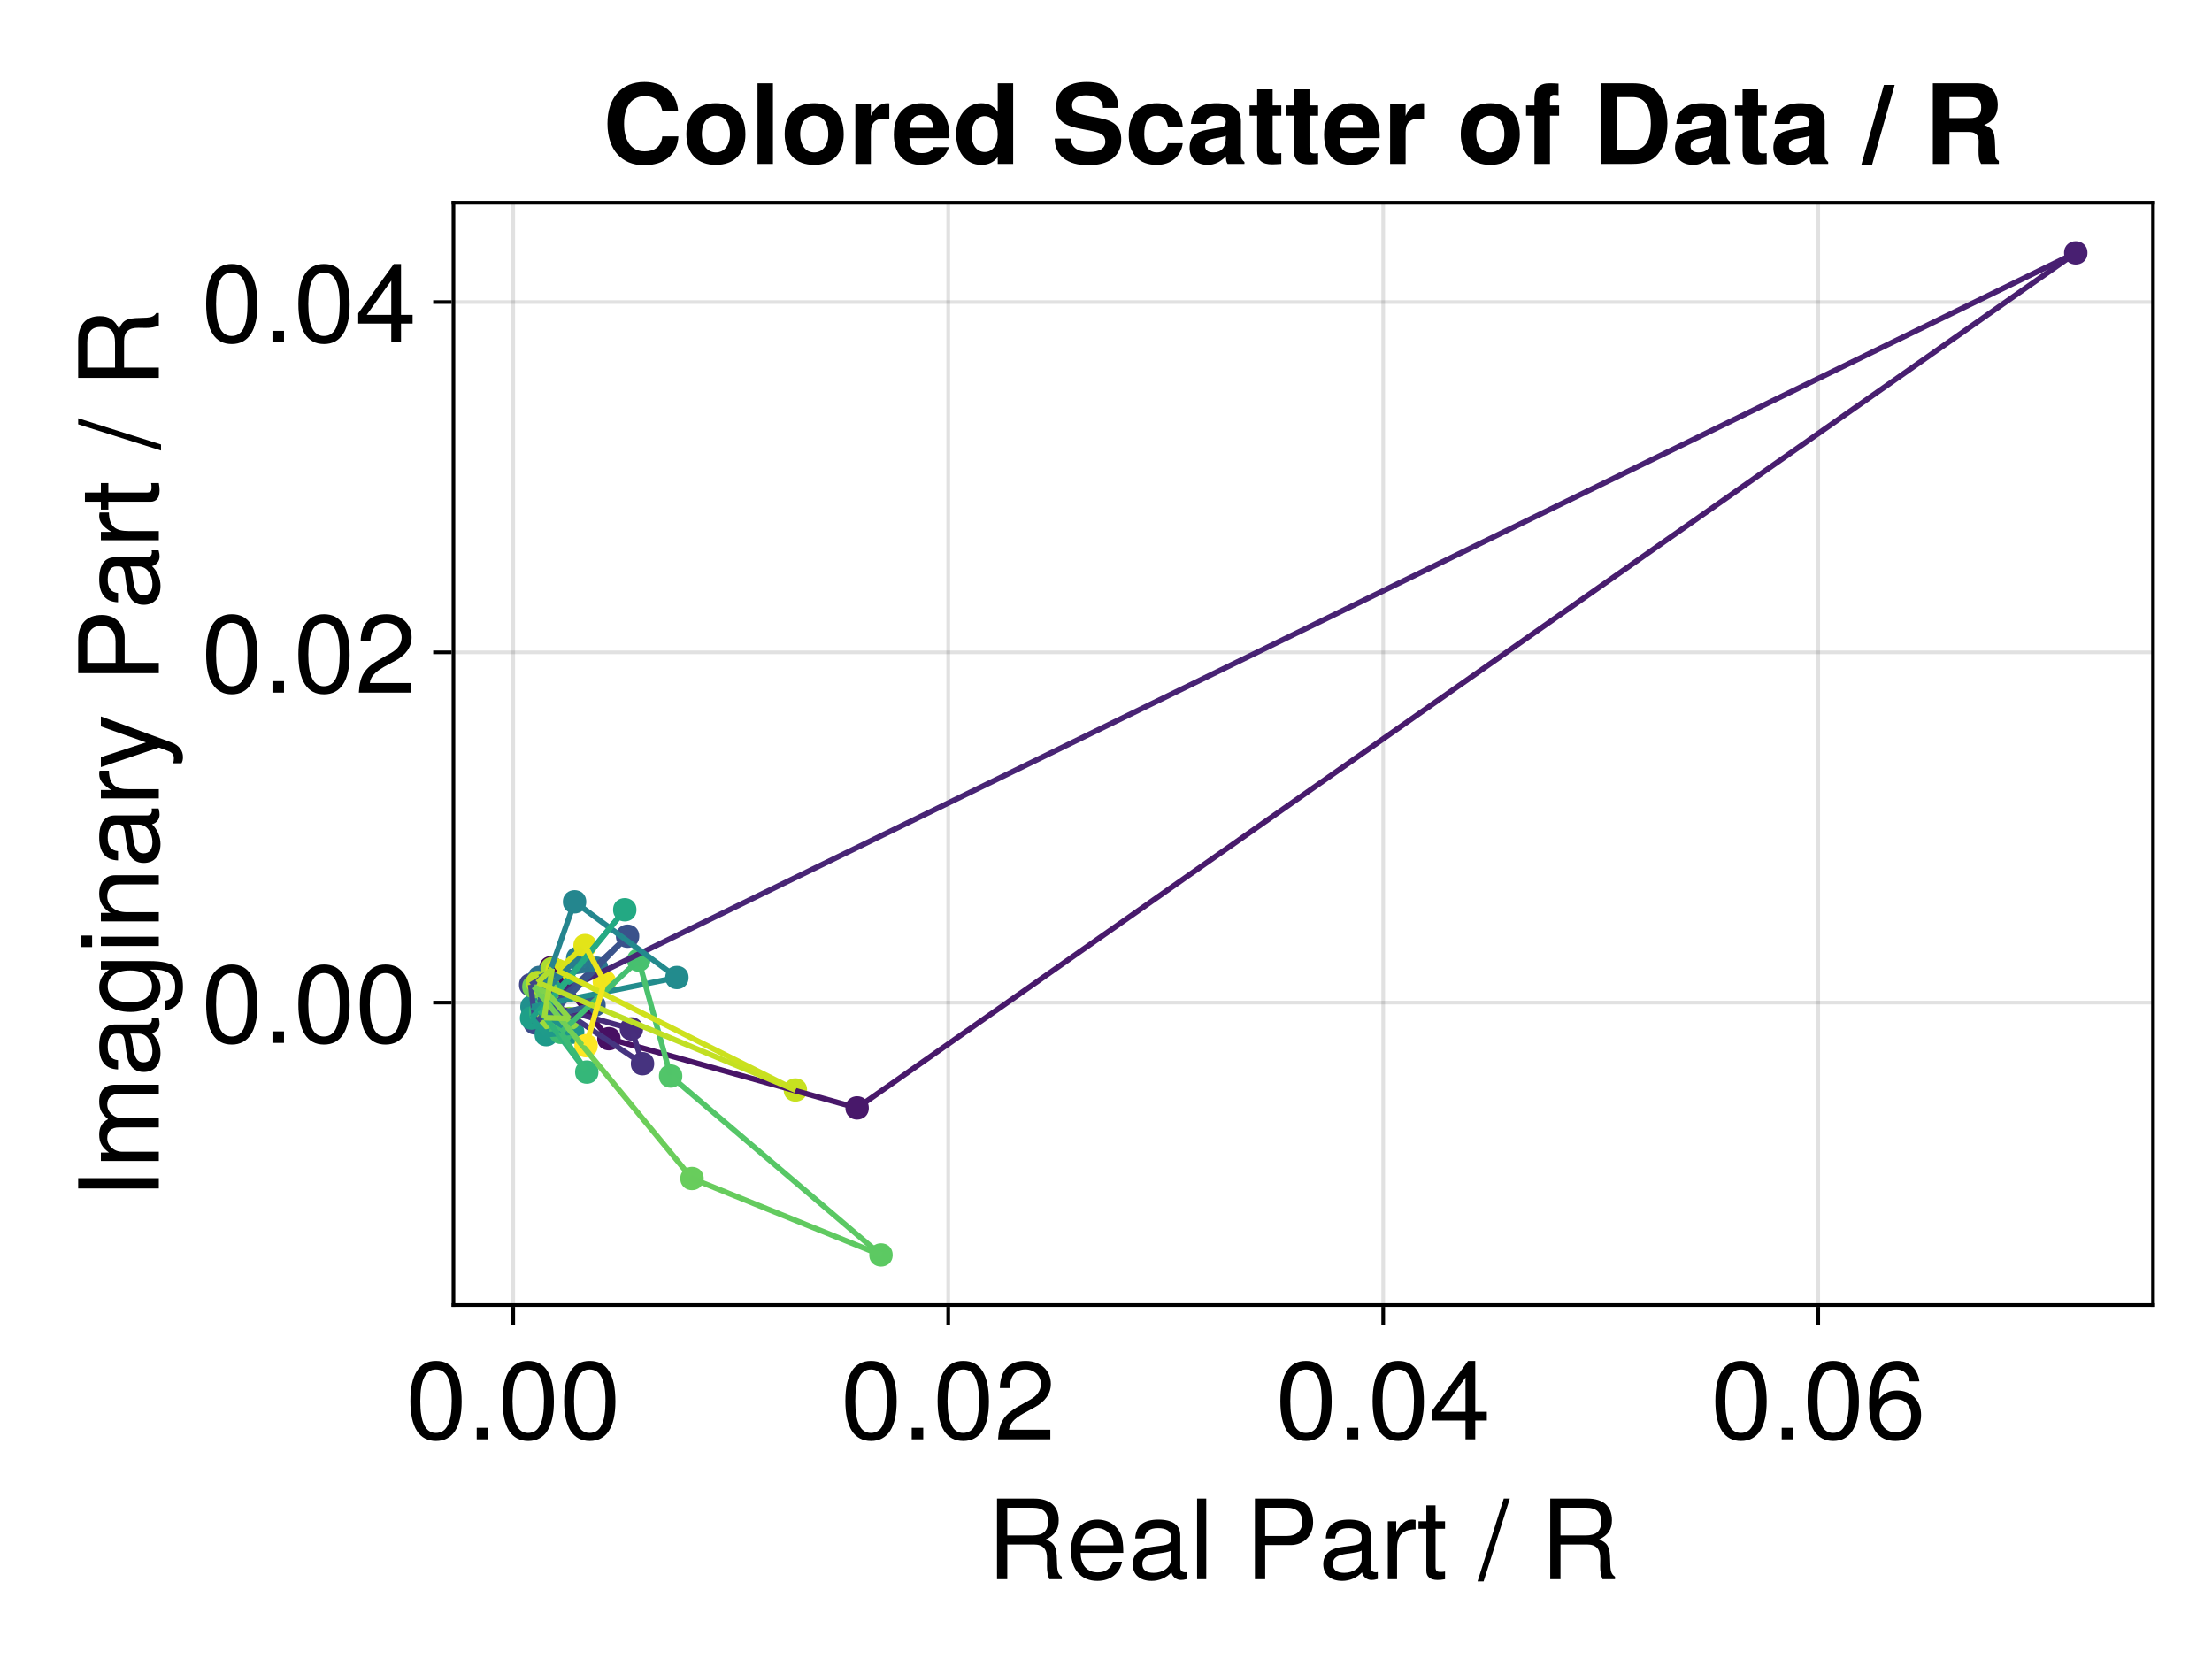 <?xml version="1.0" encoding="UTF-8"?>
<svg xmlns="http://www.w3.org/2000/svg" xmlns:xlink="http://www.w3.org/1999/xlink" width="600" height="450" viewBox="0 0 600 450">
<defs>
<g>
<g id="glyph-0-0-a97e70e5">
<path d="M 20.375 0 C 20.375 0 16.984 0 16.984 0 C 16.594 -0.906 16.312 -2.219 16.344 -3.562 C 16.344 -3.562 16.375 -5.516 16.375 -5.516 C 16.406 -8.219 15.234 -9.422 12.781 -9.422 C 12.781 -9.422 5.578 -9.422 5.578 -9.422 C 5.578 -9.422 5.578 0 5.578 0 C 5.578 0 2.797 0 2.797 0 C 2.797 0 2.797 -21.875 2.797 -21.875 C 2.797 -21.875 12.875 -21.875 12.875 -21.875 C 17.156 -21.875 19.531 -19.797 19.531 -16.016 C 19.531 -13.531 18.547 -12 16.078 -10.797 C 18.453 -9.781 18.984 -8.703 19.047 -5.094 C 19.078 -2.188 19.312 -1.406 20.375 -0.688 C 20.375 -0.688 20.375 0 20.375 0 Z M 16.625 -15.625 C 16.625 -18.094 15.453 -19.406 12.328 -19.406 C 12.328 -19.406 5.578 -19.406 5.578 -19.406 C 5.578 -19.406 5.578 -11.875 5.578 -11.875 C 5.578 -11.875 12.328 -11.875 12.328 -11.875 C 15.297 -11.875 16.625 -13.047 16.625 -15.625 Z M 16.625 -15.625 "/>
</g>
<g id="glyph-0-1-a97e70e5">
<path d="M 15.391 -7.141 C 15.391 -7.141 3.812 -7.141 3.812 -7.141 C 3.875 -3.547 5.812 -1.859 8.438 -1.859 C 10.438 -1.859 11.844 -2.703 12.547 -4.766 C 12.547 -4.766 15.062 -4.766 15.062 -4.766 C 14.438 -1.594 11.938 0.453 8.344 0.453 C 3.938 0.453 1.203 -2.609 1.203 -7.766 C 1.203 -12.938 4.016 -16.172 8.406 -16.172 C 11.344 -16.172 13.734 -14.609 14.766 -12.031 C 15.203 -10.859 15.391 -9.422 15.391 -7.141 Z M 12.719 -9.359 C 12.719 -11.812 10.828 -13.859 8.375 -13.859 C 5.844 -13.859 4.078 -11.969 3.875 -9.188 C 3.875 -9.188 12.688 -9.188 12.688 -9.188 C 12.719 -9.234 12.719 -9.359 12.719 -9.359 Z M 12.719 -9.359 "/>
</g>
<g id="glyph-0-2-a97e70e5">
<path d="M 4.531 0 C 4.531 0 2.047 0 2.047 0 C 2.047 0 2.047 -21.875 2.047 -21.875 C 2.047 -21.875 4.531 -21.875 4.531 -21.875 C 4.531 -21.875 4.531 0 4.531 0 Z M 4.531 0 "/>
</g>
<g id="glyph-0-3-a97e70e5">
</g>
<g id="glyph-0-4-a97e70e5">
<path d="M 7.625 0 C 6.781 0.156 6.188 0.203 5.578 0.203 C 3.625 0.203 2.547 -0.688 2.547 -2.281 C 2.547 -2.281 2.547 -13.688 2.547 -13.688 C 2.547 -13.688 0.422 -13.688 0.422 -13.688 C 0.422 -13.688 0.422 -15.719 0.422 -15.719 C 0.422 -15.719 2.547 -15.719 2.547 -15.719 C 2.547 -15.719 2.547 -20.047 2.547 -20.047 C 2.547 -20.047 5.047 -20.047 5.047 -20.047 C 5.047 -20.047 5.047 -15.719 5.047 -15.719 C 5.047 -15.719 7.625 -15.719 7.625 -15.719 C 7.625 -15.719 7.625 -13.688 7.625 -13.688 C 7.625 -13.688 5.047 -13.688 5.047 -13.688 C 5.047 -13.688 5.047 -3.391 5.047 -3.391 C 5.047 -2.281 5.344 -1.984 6.422 -1.984 C 6.906 -1.984 7.297 -2.016 7.625 -2.094 C 7.625 -2.094 7.625 0 7.625 0 Z M 7.625 0 "/>
</g>
<g id="glyph-1-0-a97e70e5">
<path d="M 16.047 -0.062 C 15.234 0.156 14.844 0.203 14.344 0.203 C 13.109 0.203 12.031 -0.656 11.766 -1.859 C 10.375 -0.391 8.438 0.453 6.422 0.453 C 3.234 0.453 1.266 -1.234 1.266 -4.078 C 1.266 -6 2.188 -7.406 4.016 -8.156 C 4.984 -8.547 5.516 -8.672 9.062 -9.125 C 11.047 -9.359 11.672 -9.812 11.672 -10.859 C 11.672 -10.859 11.672 -11.516 11.672 -11.516 C 11.672 -13.016 10.406 -13.859 8.156 -13.859 C 5.812 -13.859 4.688 -12.984 4.469 -11.062 C 4.469 -11.062 1.953 -11.062 1.953 -11.062 C 2.094 -14.703 4.438 -16.172 8.25 -16.172 C 12.125 -16.172 14.156 -14.672 14.156 -11.875 C 14.156 -11.875 14.156 -3.125 14.156 -3.125 C 14.156 -2.344 14.641 -1.891 15.516 -1.891 C 15.656 -1.891 15.781 -1.891 16.047 -1.953 C 16.047 -1.953 16.047 -0.062 16.047 -0.062 Z M 11.672 -5.438 C 11.672 -5.438 11.672 -7.766 11.672 -7.766 C 10.828 -7.375 10.297 -7.266 7.656 -6.906 C 4.984 -6.516 3.875 -5.797 3.875 -4.141 C 3.875 -2.438 5.016 -1.734 6.953 -1.734 C 9.391 -1.734 11.672 -3.188 11.672 -5.438 Z M 11.672 -5.438 "/>
</g>
<g id="glyph-1-1-a97e70e5">
<path d="M 18.516 -15.453 C 18.516 -11.812 15.984 -9.266 12.391 -9.266 C 12.391 -9.266 5.516 -9.266 5.516 -9.266 C 5.516 -9.266 5.516 0 5.516 0 C 5.516 0 2.734 0 2.734 0 C 2.734 0 2.734 -21.875 2.734 -21.875 C 2.734 -21.875 11.766 -21.875 11.766 -21.875 C 16.078 -21.875 18.516 -19.562 18.516 -15.453 Z M 15.594 -15.562 C 15.594 -17.969 14.016 -19.406 11.344 -19.406 C 11.344 -19.406 5.516 -19.406 5.516 -19.406 C 5.516 -19.406 5.516 -11.734 5.516 -11.734 C 5.516 -11.734 11.344 -11.734 11.344 -11.734 C 14.016 -11.734 15.594 -13.172 15.594 -15.562 Z M 15.594 -15.562 "/>
</g>
<g id="glyph-1-2-a97e70e5">
<path d="M 9.625 -13.531 C 5.766 -13.469 4.594 -11.703 4.594 -8.156 C 4.594 -8.156 4.594 0 4.594 0 C 4.594 0 2.094 0 2.094 0 C 2.094 0 2.094 -15.719 2.094 -15.719 C 2.094 -15.719 4.375 -15.719 4.375 -15.719 C 4.375 -15.719 4.375 -12.875 4.375 -12.875 C 5.812 -15.203 7.047 -16.172 8.672 -16.172 C 9 -16.172 9.203 -16.141 9.625 -16.078 C 9.625 -16.078 9.625 -13.531 9.625 -13.531 Z M 9.625 -13.531 "/>
</g>
<g id="glyph-1-3-a97e70e5">
</g>
<g id="glyph-1-4-a97e70e5">
<path d="M 20.375 0 C 20.375 0 16.984 0 16.984 0 C 16.594 -0.906 16.312 -2.219 16.344 -3.562 C 16.344 -3.562 16.375 -5.516 16.375 -5.516 C 16.406 -8.219 15.234 -9.422 12.781 -9.422 C 12.781 -9.422 5.578 -9.422 5.578 -9.422 C 5.578 -9.422 5.578 0 5.578 0 C 5.578 0 2.797 0 2.797 0 C 2.797 0 2.797 -21.875 2.797 -21.875 C 2.797 -21.875 12.875 -21.875 12.875 -21.875 C 17.156 -21.875 19.531 -19.797 19.531 -16.016 C 19.531 -13.531 18.547 -12 16.078 -10.797 C 18.453 -9.781 18.984 -8.703 19.047 -5.094 C 19.078 -2.188 19.312 -1.406 20.375 -0.688 C 20.375 -0.688 20.375 0 20.375 0 Z M 16.625 -15.625 C 16.625 -18.094 15.453 -19.406 12.328 -19.406 C 12.328 -19.406 5.578 -19.406 5.578 -19.406 C 5.578 -19.406 5.578 -11.875 5.578 -11.875 C 5.578 -11.875 12.328 -11.875 12.328 -11.875 C 15.297 -11.875 16.625 -13.047 16.625 -15.625 Z M 16.625 -15.625 "/>
</g>
<g id="glyph-2-0-a97e70e5">
<path d="M 16.047 -0.062 C 15.234 0.156 14.844 0.203 14.344 0.203 C 13.109 0.203 12.031 -0.656 11.766 -1.859 C 10.375 -0.391 8.438 0.453 6.422 0.453 C 3.234 0.453 1.266 -1.234 1.266 -4.078 C 1.266 -6 2.188 -7.406 4.016 -8.156 C 4.984 -8.547 5.516 -8.672 9.062 -9.125 C 11.047 -9.359 11.672 -9.812 11.672 -10.859 C 11.672 -10.859 11.672 -11.516 11.672 -11.516 C 11.672 -13.016 10.406 -13.859 8.156 -13.859 C 5.812 -13.859 4.688 -12.984 4.469 -11.062 C 4.469 -11.062 1.953 -11.062 1.953 -11.062 C 2.094 -14.703 4.438 -16.172 8.25 -16.172 C 12.125 -16.172 14.156 -14.672 14.156 -11.875 C 14.156 -11.875 14.156 -3.125 14.156 -3.125 C 14.156 -2.344 14.641 -1.891 15.516 -1.891 C 15.656 -1.891 15.781 -1.891 16.047 -1.953 C 16.047 -1.953 16.047 -0.062 16.047 -0.062 Z M 11.672 -5.438 C 11.672 -5.438 11.672 -7.766 11.672 -7.766 C 10.828 -7.375 10.297 -7.266 7.656 -6.906 C 4.984 -6.516 3.875 -5.797 3.875 -4.141 C 3.875 -2.438 5.016 -1.734 6.953 -1.734 C 9.391 -1.734 11.672 -3.188 11.672 -5.438 Z M 11.672 -5.438 "/>
</g>
<g id="glyph-2-1-a97e70e5">
<path d="M 8.516 -21.875 C 8.516 -21.875 1.406 0.594 1.406 0.594 C 1.406 0.594 -0.234 0.594 -0.234 0.594 C -0.234 0.594 6.875 -21.875 6.875 -21.875 C 6.875 -21.875 8.516 -21.875 8.516 -21.875 Z M 8.516 -21.875 "/>
</g>
<g id="glyph-3-0-a97e70e5">
<path d="M 15.203 -10.234 C 15.203 -3.234 12.75 0.453 8.25 0.453 C 3.688 0.453 1.297 -3.234 1.297 -10.406 C 1.297 -17.547 3.656 -21.266 8.25 -21.266 C 12.875 -21.266 15.203 -17.609 15.203 -10.234 Z M 12.516 -10.469 C 12.516 -16.172 11.094 -18.938 8.25 -18.938 C 5.406 -18.938 3.984 -16.203 3.984 -10.375 C 3.984 -4.562 5.406 -1.734 8.188 -1.734 C 11.125 -1.734 12.516 -4.438 12.516 -10.469 Z M 12.516 -10.469 "/>
</g>
<g id="glyph-3-1-a97e70e5">
<path d="M 15.328 -15.031 C 15.328 -12.422 13.797 -10.203 10.828 -8.609 C 10.828 -8.609 7.828 -6.984 7.828 -6.984 C 5.219 -5.453 4.266 -4.344 3.984 -2.609 C 3.984 -2.609 15.188 -2.609 15.188 -2.609 C 15.188 -2.609 15.188 0 15.188 0 C 15.188 0 1.016 0 1.016 0 C 1.266 -4.688 2.547 -6.688 6.984 -9.203 C 6.984 -9.203 9.75 -10.766 9.75 -10.766 C 11.641 -11.844 12.625 -13.297 12.625 -14.969 C 12.625 -17.25 10.828 -18.953 8.438 -18.953 C 5.812 -18.953 4.344 -17.453 4.141 -13.891 C 4.141 -13.891 1.5 -13.891 1.5 -13.891 C 1.656 -19.047 4.172 -21.266 8.516 -21.266 C 12.547 -21.266 15.328 -18.625 15.328 -15.031 Z M 15.328 -15.031 "/>
</g>
<g id="glyph-3-2-a97e70e5">
<path d="M 5.734 0 C 5.734 0 2.609 0 2.609 0 C 2.609 0 2.609 -3.125 2.609 -3.125 C 2.609 -3.125 5.734 -3.125 5.734 -3.125 C 5.734 -3.125 5.734 0 5.734 0 Z M 5.734 0 "/>
</g>
<g id="glyph-3-3-a97e70e5">
<path d="M 15.594 -5.094 C 15.594 -5.094 12.453 -5.094 12.453 -5.094 C 12.453 -5.094 12.453 0 12.453 0 C 12.453 0 9.812 0 9.812 0 C 9.812 0 9.812 -5.094 9.812 -5.094 C 9.812 -5.094 0.844 -5.094 0.844 -5.094 C 0.844 -5.094 0.844 -7.891 0.844 -7.891 C 0.844 -7.891 10.5 -21.266 10.5 -21.266 C 10.5 -21.266 12.453 -21.266 12.453 -21.266 C 12.453 -21.266 12.453 -7.469 12.453 -7.469 C 12.453 -7.469 15.594 -7.469 15.594 -7.469 C 15.594 -7.469 15.594 -5.094 15.594 -5.094 Z M 9.812 -7.469 C 9.812 -7.469 9.812 -16.766 9.812 -16.766 C 9.812 -16.766 3.156 -7.469 3.156 -7.469 C 3.156 -7.469 9.812 -7.469 9.812 -7.469 Z M 9.812 -7.469 "/>
</g>
<g id="glyph-3-4-a97e70e5">
<path d="M 15.391 -6.594 C 15.391 -2.438 12.484 0.453 8.438 0.453 C 3.562 0.453 1.297 -3.062 1.297 -9.688 C 1.297 -17.094 3.953 -21.266 8.906 -21.266 C 12.156 -21.266 14.438 -19.203 14.938 -15.719 C 14.938 -15.719 12.297 -15.719 12.297 -15.719 C 11.875 -17.766 10.594 -18.938 8.734 -18.938 C 5.703 -18.938 4.016 -16.047 3.984 -10.859 C 5.125 -12.422 6.781 -13.234 8.875 -13.234 C 12.688 -13.234 15.391 -10.562 15.391 -6.594 Z M 12.688 -6.391 C 12.688 -9.234 11.094 -10.891 8.547 -10.891 C 5.938 -10.891 4.141 -9.188 4.141 -6.547 C 4.141 -3.812 6 -1.891 8.453 -1.891 C 10.891 -1.891 12.688 -3.719 12.688 -6.391 Z M 12.688 -6.391 "/>
</g>
<g id="glyph-4-0-a97e70e5">
<path d="M 5.734 0 C 5.734 0 2.609 0 2.609 0 C 2.609 0 2.609 -3.125 2.609 -3.125 C 2.609 -3.125 5.734 -3.125 5.734 -3.125 C 5.734 -3.125 5.734 0 5.734 0 Z M 5.734 0 "/>
</g>
<g id="glyph-4-1-a97e70e5">
<path d="M 15.203 -10.234 C 15.203 -3.234 12.75 0.453 8.25 0.453 C 3.688 0.453 1.297 -3.234 1.297 -10.406 C 1.297 -17.547 3.656 -21.266 8.25 -21.266 C 12.875 -21.266 15.203 -17.609 15.203 -10.234 Z M 12.516 -10.469 C 12.516 -16.172 11.094 -18.938 8.25 -18.938 C 5.406 -18.938 3.984 -16.203 3.984 -10.375 C 3.984 -4.562 5.406 -1.734 8.188 -1.734 C 11.125 -1.734 12.516 -4.438 12.516 -10.469 Z M 12.516 -10.469 "/>
</g>
<g id="glyph-5-0-a97e70e5">
<path d="M 15.203 -10.234 C 15.203 -3.234 12.75 0.453 8.25 0.453 C 3.688 0.453 1.297 -3.234 1.297 -10.406 C 1.297 -17.547 3.656 -21.266 8.25 -21.266 C 12.875 -21.266 15.203 -17.609 15.203 -10.234 Z M 12.516 -10.469 C 12.516 -16.172 11.094 -18.938 8.25 -18.938 C 5.406 -18.938 3.984 -16.203 3.984 -10.375 C 3.984 -4.562 5.406 -1.734 8.188 -1.734 C 11.125 -1.734 12.516 -4.438 12.516 -10.469 Z M 12.516 -10.469 "/>
</g>
<g id="glyph-5-1-a97e70e5">
<path d="M 5.734 0 C 5.734 0 2.609 0 2.609 0 C 2.609 0 2.609 -3.125 2.609 -3.125 C 2.609 -3.125 5.734 -3.125 5.734 -3.125 C 5.734 -3.125 5.734 0 5.734 0 Z M 5.734 0 "/>
</g>
<g id="glyph-6-0-a97e70e5">
<path d="M 15.203 -10.234 C 15.203 -3.234 12.75 0.453 8.25 0.453 C 3.688 0.453 1.297 -3.234 1.297 -10.406 C 1.297 -17.547 3.656 -21.266 8.25 -21.266 C 12.875 -21.266 15.203 -17.609 15.203 -10.234 Z M 12.516 -10.469 C 12.516 -16.172 11.094 -18.938 8.25 -18.938 C 5.406 -18.938 3.984 -16.203 3.984 -10.375 C 3.984 -4.562 5.406 -1.734 8.188 -1.734 C 11.125 -1.734 12.516 -4.438 12.516 -10.469 Z M 12.516 -10.469 "/>
</g>
<g id="glyph-7-0-a97e70e5">
<path d="M 15.203 -10.234 C 15.203 -3.234 12.75 0.453 8.25 0.453 C 3.688 0.453 1.297 -3.234 1.297 -10.406 C 1.297 -17.547 3.656 -21.266 8.25 -21.266 C 12.875 -21.266 15.203 -17.609 15.203 -10.234 Z M 12.516 -10.469 C 12.516 -16.172 11.094 -18.938 8.25 -18.938 C 5.406 -18.938 3.984 -16.203 3.984 -10.375 C 3.984 -4.562 5.406 -1.734 8.188 -1.734 C 11.125 -1.734 12.516 -4.438 12.516 -10.469 Z M 12.516 -10.469 "/>
</g>
<g id="glyph-8-0-a97e70e5">
<path d="M 0 -5.797 C 0 -5.797 0 -3 0 -3 C 0 -3 -21.875 -3 -21.875 -3 C -21.875 -3 -21.875 -5.797 -21.875 -5.797 C -21.875 -5.797 0 -5.797 0 -5.797 Z M 0 -5.797 "/>
</g>
<g id="glyph-8-1-a97e70e5">
<path d="M 0 -22.797 C 0 -22.797 0 -20.312 0 -20.312 C 0 -20.312 -10.828 -20.312 -10.828 -20.312 C -12.812 -20.312 -13.984 -19.266 -13.984 -17.438 C -13.984 -15.391 -12.156 -13.703 -9.875 -13.703 C -9.875 -13.703 0 -13.703 0 -13.703 C 0 -13.703 0 -11.219 0 -11.219 C 0 -11.219 -10.828 -11.219 -10.828 -11.219 C -12.844 -11.219 -13.984 -10.172 -13.984 -8.312 C -13.984 -6.266 -12.156 -4.625 -9.875 -4.625 C -9.875 -4.625 0 -4.625 0 -4.625 C 0 -4.625 0 -2.125 0 -2.125 C 0 -2.125 -15.719 -2.125 -15.719 -2.125 C -15.719 -2.125 -15.719 -4.406 -15.719 -4.406 C -15.719 -4.406 -13.5 -4.406 -13.5 -4.406 C -15.391 -5.766 -16.172 -7.141 -16.172 -9.234 C -16.172 -11.281 -15.453 -12.547 -13.766 -13.469 C -15.547 -14.938 -16.172 -16.203 -16.172 -18.297 C -16.172 -21.234 -14.609 -22.797 -11.797 -22.797 C -11.797 -22.797 0 -22.797 0 -22.797 Z M 0 -22.797 "/>
</g>
<g id="glyph-8-2-a97e70e5">
<path d="M -0.062 -16.047 C 0.156 -15.234 0.203 -14.844 0.203 -14.344 C 0.203 -13.109 -0.656 -12.031 -1.859 -11.766 C -0.391 -10.375 0.453 -8.438 0.453 -6.422 C 0.453 -3.234 -1.234 -1.266 -4.078 -1.266 C -6 -1.266 -7.406 -2.188 -8.156 -4.016 C -8.547 -4.984 -8.672 -5.516 -9.125 -9.062 C -9.359 -11.047 -9.812 -11.672 -10.859 -11.672 C -10.859 -11.672 -11.516 -11.672 -11.516 -11.672 C -13.016 -11.672 -13.859 -10.406 -13.859 -8.156 C -13.859 -5.812 -12.984 -4.688 -11.062 -4.469 C -11.062 -4.469 -11.062 -1.953 -11.062 -1.953 C -14.703 -2.094 -16.172 -4.438 -16.172 -8.25 C -16.172 -12.125 -14.672 -14.156 -11.875 -14.156 C -11.875 -14.156 -3.125 -14.156 -3.125 -14.156 C -2.344 -14.156 -1.891 -14.641 -1.891 -15.516 C -1.891 -15.656 -1.891 -15.781 -1.953 -16.047 C -1.953 -16.047 -0.062 -16.047 -0.062 -16.047 Z M -5.438 -11.672 C -5.438 -11.672 -7.766 -11.672 -7.766 -11.672 C -7.375 -10.828 -7.266 -10.297 -6.906 -7.656 C -6.516 -4.984 -5.797 -3.875 -4.141 -3.875 C -2.438 -3.875 -1.734 -5.016 -1.734 -6.953 C -1.734 -9.391 -3.188 -11.672 -5.438 -11.672 Z M -5.438 -11.672 "/>
</g>
<g id="glyph-8-3-a97e70e5">
<path d="M 0 -4.594 C 0 -4.594 0 -2.094 0 -2.094 C 0 -2.094 -15.719 -2.094 -15.719 -2.094 C -15.719 -2.094 -15.719 -4.594 -15.719 -4.594 C -15.719 -4.594 0 -4.594 0 -4.594 Z M -18.094 -4.922 C -18.094 -4.922 -18.094 -1.797 -18.094 -1.797 C -18.094 -1.797 -21.203 -1.797 -21.203 -1.797 C -21.203 -1.797 -21.203 -4.922 -21.203 -4.922 C -21.203 -4.922 -18.094 -4.922 -18.094 -4.922 Z M -18.094 -4.922 "/>
</g>
<g id="glyph-8-4-a97e70e5">
<path d="M -15.719 -14.344 C -15.719 -14.344 3.297 -7.344 3.297 -7.344 C 5.547 -6.516 6.547 -5.062 6.547 -3.297 C 6.547 -2.641 6.422 -2.125 6.156 -1.625 C 6.156 -1.625 3.906 -1.625 3.906 -1.625 C 4.016 -2.156 4.078 -2.578 4.078 -2.938 C 4.078 -4.016 3.656 -4.531 2.547 -4.953 C 2.547 -4.953 0.062 -5.906 0.062 -5.906 C 0.062 -5.906 -15.719 -0.594 -15.719 -0.594 C -15.719 -0.594 -15.719 -3.266 -15.719 -3.266 C -15.719 -3.266 -3.484 -7.297 -3.484 -7.297 C -3.484 -7.297 -15.719 -11.641 -15.719 -11.641 C -15.719 -11.641 -15.719 -14.344 -15.719 -14.344 Z M -15.719 -14.344 "/>
</g>
<g id="glyph-9-0-a97e70e5">
<path d="M -2.578 -14.672 C 4.344 -14.672 6.547 -12.562 6.547 -7.656 C 6.547 -3.953 4.766 -1.656 1.797 -1.375 C 1.797 -1.375 1.797 -3.938 1.797 -3.938 C 3.719 -4.234 4.438 -5.766 4.438 -7.734 C 4.438 -10.656 2.844 -12.359 -1.312 -12.359 C -1.312 -12.359 -2.375 -12.359 -2.375 -12.359 C -0.391 -10.703 0.453 -9.328 0.453 -7.344 C 0.453 -3.656 -2.766 -0.875 -7.703 -0.875 C -12.812 -0.875 -16.172 -3.562 -16.172 -7.562 C -16.172 -9.562 -15.297 -11.094 -13.438 -12.359 C -13.438 -12.359 -15.719 -12.359 -15.719 -12.359 C -15.719 -12.359 -15.719 -14.672 -15.719 -14.672 C -15.719 -14.672 -2.578 -14.672 -2.578 -14.672 Z M -7.766 -12.125 C -11.578 -12.125 -13.859 -10.531 -13.859 -7.828 C -13.859 -5.156 -11.641 -3.484 -7.859 -3.484 C -4.047 -3.484 -1.859 -5.125 -1.859 -7.859 C -1.859 -10.5 -4.016 -12.125 -7.766 -12.125 Z M -7.766 -12.125 "/>
</g>
<g id="glyph-10-0-a97e70e5">
<path d="M 0 -14.609 C 0 -14.609 0 -12.125 0 -12.125 C 0 -12.125 -10.891 -12.125 -10.891 -12.125 C -12.781 -12.125 -13.984 -10.859 -13.984 -8.875 C -13.984 -6.328 -11.875 -4.594 -8.672 -4.594 C -8.672 -4.594 0 -4.594 0 -4.594 C 0 -4.594 0 -2.094 0 -2.094 C 0 -2.094 -15.719 -2.094 -15.719 -2.094 C -15.719 -2.094 -15.719 -4.406 -15.719 -4.406 C -15.719 -4.406 -13.078 -4.406 -13.078 -4.406 C -15.266 -5.797 -16.172 -7.297 -16.172 -9.625 C -16.172 -12.656 -14.484 -14.609 -11.875 -14.609 C -11.875 -14.609 0 -14.609 0 -14.609 Z M 0 -14.609 "/>
</g>
<g id="glyph-10-1-a97e70e5">
<path d="M -13.531 -9.625 C -13.469 -5.766 -11.703 -4.594 -8.156 -4.594 C -8.156 -4.594 0 -4.594 0 -4.594 C 0 -4.594 0 -2.094 0 -2.094 C 0 -2.094 -15.719 -2.094 -15.719 -2.094 C -15.719 -2.094 -15.719 -4.375 -15.719 -4.375 C -15.719 -4.375 -12.875 -4.375 -12.875 -4.375 C -15.203 -5.812 -16.172 -7.047 -16.172 -8.672 C -16.172 -9 -16.141 -9.203 -16.078 -9.625 C -16.078 -9.625 -13.531 -9.625 -13.531 -9.625 Z M -13.531 -9.625 "/>
</g>
<g id="glyph-11-0-a97e70e5">
</g>
<g id="glyph-12-0-a97e70e5">
<path d="M -15.453 -18.516 C -11.812 -18.516 -9.266 -15.984 -9.266 -12.391 C -9.266 -12.391 -9.266 -5.516 -9.266 -5.516 C -9.266 -5.516 0 -5.516 0 -5.516 C 0 -5.516 0 -2.734 0 -2.734 C 0 -2.734 -21.875 -2.734 -21.875 -2.734 C -21.875 -2.734 -21.875 -11.766 -21.875 -11.766 C -21.875 -16.078 -19.562 -18.516 -15.453 -18.516 Z M -15.562 -15.594 C -17.969 -15.594 -19.406 -14.016 -19.406 -11.344 C -19.406 -11.344 -19.406 -5.516 -19.406 -5.516 C -19.406 -5.516 -11.734 -5.516 -11.734 -5.516 C -11.734 -5.516 -11.734 -11.344 -11.734 -11.344 C -11.734 -14.016 -13.172 -15.594 -15.562 -15.594 Z M -15.562 -15.594 "/>
</g>
<g id="glyph-12-1-a97e70e5">
<path d="M -0.062 -16.047 C 0.156 -15.234 0.203 -14.844 0.203 -14.344 C 0.203 -13.109 -0.656 -12.031 -1.859 -11.766 C -0.391 -10.375 0.453 -8.438 0.453 -6.422 C 0.453 -3.234 -1.234 -1.266 -4.078 -1.266 C -6 -1.266 -7.406 -2.188 -8.156 -4.016 C -8.547 -4.984 -8.672 -5.516 -9.125 -9.062 C -9.359 -11.047 -9.812 -11.672 -10.859 -11.672 C -10.859 -11.672 -11.516 -11.672 -11.516 -11.672 C -13.016 -11.672 -13.859 -10.406 -13.859 -8.156 C -13.859 -5.812 -12.984 -4.688 -11.062 -4.469 C -11.062 -4.469 -11.062 -1.953 -11.062 -1.953 C -14.703 -2.094 -16.172 -4.438 -16.172 -8.25 C -16.172 -12.125 -14.672 -14.156 -11.875 -14.156 C -11.875 -14.156 -3.125 -14.156 -3.125 -14.156 C -2.344 -14.156 -1.891 -14.641 -1.891 -15.516 C -1.891 -15.656 -1.891 -15.781 -1.953 -16.047 C -1.953 -16.047 -0.062 -16.047 -0.062 -16.047 Z M -5.438 -11.672 C -5.438 -11.672 -7.766 -11.672 -7.766 -11.672 C -7.375 -10.828 -7.266 -10.297 -6.906 -7.656 C -6.516 -4.984 -5.797 -3.875 -4.141 -3.875 C -2.438 -3.875 -1.734 -5.016 -1.734 -6.953 C -1.734 -9.391 -3.188 -11.672 -5.438 -11.672 Z M -5.438 -11.672 "/>
</g>
<g id="glyph-12-2-a97e70e5">
<path d="M 0 -7.625 C 0.156 -6.781 0.203 -6.188 0.203 -5.578 C 0.203 -3.625 -0.688 -2.547 -2.281 -2.547 C -2.281 -2.547 -13.688 -2.547 -13.688 -2.547 C -13.688 -2.547 -13.688 -0.422 -13.688 -0.422 C -13.688 -0.422 -15.719 -0.422 -15.719 -0.422 C -15.719 -0.422 -15.719 -2.547 -15.719 -2.547 C -15.719 -2.547 -20.047 -2.547 -20.047 -2.547 C -20.047 -2.547 -20.047 -5.047 -20.047 -5.047 C -20.047 -5.047 -15.719 -5.047 -15.719 -5.047 C -15.719 -5.047 -15.719 -7.625 -15.719 -7.625 C -15.719 -7.625 -13.688 -7.625 -13.688 -7.625 C -13.688 -7.625 -13.688 -5.047 -13.688 -5.047 C -13.688 -5.047 -3.391 -5.047 -3.391 -5.047 C -2.281 -5.047 -1.984 -5.344 -1.984 -6.422 C -1.984 -6.906 -2.016 -7.297 -2.094 -7.625 C -2.094 -7.625 0 -7.625 0 -7.625 Z M 0 -7.625 "/>
</g>
<g id="glyph-12-3-a97e70e5">
<path d="M -21.875 -8.516 C -21.875 -8.516 0.594 -1.406 0.594 -1.406 C 0.594 -1.406 0.594 0.234 0.594 0.234 C 0.594 0.234 -21.875 -6.875 -21.875 -6.875 C -21.875 -6.875 -21.875 -8.516 -21.875 -8.516 Z M -21.875 -8.516 "/>
</g>
<g id="glyph-12-4-a97e70e5">
<path d="M 0 -20.375 C 0 -20.375 0 -16.984 0 -16.984 C -0.906 -16.594 -2.219 -16.312 -3.562 -16.344 C -3.562 -16.344 -5.516 -16.375 -5.516 -16.375 C -8.219 -16.406 -9.422 -15.234 -9.422 -12.781 C -9.422 -12.781 -9.422 -5.578 -9.422 -5.578 C -9.422 -5.578 0 -5.578 0 -5.578 C 0 -5.578 0 -2.797 0 -2.797 C 0 -2.797 -21.875 -2.797 -21.875 -2.797 C -21.875 -2.797 -21.875 -12.875 -21.875 -12.875 C -21.875 -17.156 -19.797 -19.531 -16.016 -19.531 C -13.531 -19.531 -12 -18.547 -10.797 -16.078 C -9.781 -18.453 -8.703 -18.984 -5.094 -19.047 C -2.188 -19.078 -1.406 -19.312 -0.688 -20.375 C -0.688 -20.375 0 -20.375 0 -20.375 Z M -15.625 -16.625 C -18.094 -16.625 -19.406 -15.453 -19.406 -12.328 C -19.406 -12.328 -19.406 -5.578 -19.406 -5.578 C -19.406 -5.578 -11.875 -5.578 -11.875 -5.578 C -11.875 -5.578 -11.875 -12.328 -11.875 -12.328 C -11.875 -15.297 -13.047 -16.625 -15.625 -16.625 Z M -15.625 -16.625 "/>
</g>
<g id="glyph-13-0-a97e70e5">
<path d="M -13.531 -9.625 C -13.469 -5.766 -11.703 -4.594 -8.156 -4.594 C -8.156 -4.594 0 -4.594 0 -4.594 C 0 -4.594 0 -2.094 0 -2.094 C 0 -2.094 -15.719 -2.094 -15.719 -2.094 C -15.719 -2.094 -15.719 -4.375 -15.719 -4.375 C -15.719 -4.375 -12.875 -4.375 -12.875 -4.375 C -15.203 -5.812 -16.172 -7.047 -16.172 -8.672 C -16.172 -9 -16.141 -9.203 -16.078 -9.625 C -16.078 -9.625 -13.531 -9.625 -13.531 -9.625 Z M -13.531 -9.625 "/>
</g>
<g id="glyph-13-1-a97e70e5">
</g>
<g id="glyph-14-0-a97e70e5">
</g>
<g id="glyph-15-0-a97e70e5">
<path d="M 15.203 -10.234 C 15.203 -3.234 12.75 0.453 8.25 0.453 C 3.688 0.453 1.297 -3.234 1.297 -10.406 C 1.297 -17.547 3.656 -21.266 8.25 -21.266 C 12.875 -21.266 15.203 -17.609 15.203 -10.234 Z M 12.516 -10.469 C 12.516 -16.172 11.094 -18.938 8.25 -18.938 C 5.406 -18.938 3.984 -16.203 3.984 -10.375 C 3.984 -4.562 5.406 -1.734 8.188 -1.734 C 11.125 -1.734 12.516 -4.438 12.516 -10.469 Z M 12.516 -10.469 "/>
</g>
<g id="glyph-15-1-a97e70e5">
<path d="M 15.328 -15.031 C 15.328 -12.422 13.797 -10.203 10.828 -8.609 C 10.828 -8.609 7.828 -6.984 7.828 -6.984 C 5.219 -5.453 4.266 -4.344 3.984 -2.609 C 3.984 -2.609 15.188 -2.609 15.188 -2.609 C 15.188 -2.609 15.188 0 15.188 0 C 15.188 0 1.016 0 1.016 0 C 1.266 -4.688 2.547 -6.688 6.984 -9.203 C 6.984 -9.203 9.75 -10.766 9.75 -10.766 C 11.641 -11.844 12.625 -13.297 12.625 -14.969 C 12.625 -17.25 10.828 -18.953 8.438 -18.953 C 5.812 -18.953 4.344 -17.453 4.141 -13.891 C 4.141 -13.891 1.5 -13.891 1.5 -13.891 C 1.656 -19.047 4.172 -21.266 8.516 -21.266 C 12.547 -21.266 15.328 -18.625 15.328 -15.031 Z M 15.328 -15.031 "/>
</g>
<g id="glyph-15-2-a97e70e5">
<path d="M 15.594 -5.094 C 15.594 -5.094 12.453 -5.094 12.453 -5.094 C 12.453 -5.094 12.453 0 12.453 0 C 12.453 0 9.812 0 9.812 0 C 9.812 0 9.812 -5.094 9.812 -5.094 C 9.812 -5.094 0.844 -5.094 0.844 -5.094 C 0.844 -5.094 0.844 -7.891 0.844 -7.891 C 0.844 -7.891 10.5 -21.266 10.5 -21.266 C 10.5 -21.266 12.453 -21.266 12.453 -21.266 C 12.453 -21.266 12.453 -7.469 12.453 -7.469 C 12.453 -7.469 15.594 -7.469 15.594 -7.469 C 15.594 -7.469 15.594 -5.094 15.594 -5.094 Z M 9.812 -7.469 C 9.812 -7.469 9.812 -16.766 9.812 -16.766 C 9.812 -16.766 3.156 -7.469 3.156 -7.469 C 3.156 -7.469 9.812 -7.469 9.812 -7.469 Z M 9.812 -7.469 "/>
</g>
<g id="glyph-16-0-a97e70e5">
<path d="M 5.734 0 C 5.734 0 2.609 0 2.609 0 C 2.609 0 2.609 -3.125 2.609 -3.125 C 2.609 -3.125 5.734 -3.125 5.734 -3.125 C 5.734 -3.125 5.734 0 5.734 0 Z M 5.734 0 "/>
</g>
<g id="glyph-17-0-a97e70e5">
<path d="M 20.547 -7.469 C 20.281 -2.453 16.656 0.359 11.219 0.359 C 5.125 0.359 1.312 -3.906 1.312 -10.922 C 1.312 -18 5.156 -22.234 11.344 -22.234 C 16.266 -22.234 20.062 -19.5 20.453 -14.453 C 20.453 -14.453 16.172 -14.453 16.172 -14.453 C 15.516 -17.281 13.922 -18.391 11.484 -18.391 C 7.953 -18.391 5.812 -15.688 5.812 -10.859 C 5.812 -6.094 7.859 -3.422 11.344 -3.422 C 14.125 -3.422 15.906 -4.688 16.172 -7.469 C 16.172 -7.469 20.547 -7.469 20.547 -7.469 Z M 20.547 -7.469 "/>
</g>
<g id="glyph-17-1-a97e70e5">
<path d="M 15.75 -7.5 C 15.75 -7.5 15.719 -6.984 15.719 -6.984 C 15.719 -6.984 4.859 -6.984 4.859 -6.984 C 4.984 -3.844 6.234 -2.938 8.219 -2.938 C 9.75 -2.938 11.062 -3.391 11.438 -4.562 C 11.438 -4.562 15.562 -4.562 15.562 -4.562 C 14.641 -1.375 11.703 0.266 8.062 0.266 C 3.484 0.266 0.656 -2.703 0.656 -7.891 C 0.656 -13.312 3.516 -16.469 8.156 -16.469 C 12.938 -16.469 15.75 -13.078 15.75 -7.5 Z M 11.375 -9.781 C 11.156 -12.094 9.906 -13.266 8.094 -13.266 C 6.234 -13.266 5.188 -12.031 4.922 -9.781 C 4.922 -9.781 11.375 -9.781 11.375 -9.781 Z M 11.375 -9.781 "/>
</g>
<g id="glyph-18-0-a97e70e5">
<path d="M 17.062 -7.984 C 17.062 -2.797 13.984 0.266 9.062 0.266 C 4.078 0.266 1.047 -2.766 1.047 -8.094 C 1.047 -13.406 4.078 -16.469 9.031 -16.469 C 14.094 -16.469 17.062 -13.469 17.062 -7.984 Z M 12.875 -8.047 C 12.875 -11.219 11.375 -13.078 9.062 -13.078 C 6.781 -13.078 5.25 -11.188 5.25 -8.094 C 5.25 -5.016 6.781 -3.125 9.062 -3.125 C 11.312 -3.125 12.875 -5.016 12.875 -8.047 Z M 12.875 -8.047 "/>
</g>
<g id="glyph-18-1-a97e70e5">
<path d="M 6.203 0 C 6.203 0 2.016 0 2.016 0 C 2.016 0 2.016 -21.875 2.016 -21.875 C 2.016 -21.875 6.203 -21.875 6.203 -21.875 C 6.203 -21.875 6.203 0 6.203 0 Z M 6.203 0 "/>
</g>
<g id="glyph-18-2-a97e70e5">
</g>
<g id="glyph-18-3-a97e70e5">
<path d="M 9.031 0 C 8.281 0.031 7.531 0.125 6.594 0.125 C 3.844 0.125 2.484 -0.938 2.484 -3.484 C 2.484 -3.484 2.484 -13.078 2.484 -13.078 C 2.484 -13.078 0.422 -13.078 0.422 -13.078 C 0.422 -13.078 0.422 -15.875 0.422 -15.875 C 0.422 -15.875 2.484 -15.875 2.484 -15.875 C 2.484 -15.875 2.484 -20.219 2.484 -20.219 C 2.484 -20.219 6.688 -20.219 6.688 -20.219 C 6.688 -20.219 6.688 -15.875 6.688 -15.875 C 6.688 -15.875 9.031 -15.875 9.031 -15.875 C 9.031 -15.875 9.031 -13.078 9.031 -13.078 C 9.031 -13.078 6.688 -13.078 6.688 -13.078 C 6.688 -13.078 6.688 -4.625 6.688 -4.625 C 6.688 -3.188 6.953 -2.844 8.062 -2.844 C 8.375 -2.844 8.609 -2.875 9.031 -2.938 C 9.031 -2.938 9.031 0 9.031 0 Z M 9.031 0 "/>
</g>
<g id="glyph-18-4-a97e70e5">
<path d="M 11.094 -12.188 C 10.531 -12.266 10.234 -12.297 9.781 -12.297 C 7.312 -12.297 6.094 -11.062 6.094 -8.609 C 6.094 -8.609 6.094 0 6.094 0 C 6.094 0 1.891 0 1.891 0 C 1.891 0 1.891 -16.203 1.891 -16.203 C 1.891 -16.203 6.094 -16.203 6.094 -16.203 C 6.094 -16.203 6.094 -13.016 6.094 -13.016 C 6.984 -15.203 8.672 -16.469 10.594 -16.469 C 10.703 -16.469 10.859 -16.469 11.094 -16.438 C 11.094 -16.438 11.094 -12.188 11.094 -12.188 Z M 11.094 -12.188 "/>
</g>
<g id="glyph-18-5-a97e70e5">
<path d="M 9.391 -13.078 C 9.391 -13.078 6.906 -13.078 6.906 -13.078 C 6.906 -13.078 6.906 0 6.906 0 C 6.906 0 2.703 0 2.703 0 C 2.703 0 2.703 -13.078 2.703 -13.078 C 2.703 -13.078 0.422 -13.078 0.422 -13.078 C 0.422 -13.078 0.422 -15.875 0.422 -15.875 C 0.422 -15.875 2.703 -15.875 2.703 -15.875 C 2.703 -15.875 2.703 -17.812 2.703 -17.812 C 2.703 -20.547 4.047 -21.875 6.844 -21.875 C 7.406 -21.875 8.453 -21.844 9.234 -21.781 C 9.234 -21.781 9.234 -18.625 9.234 -18.625 C 8.875 -18.688 8.406 -18.719 8.047 -18.719 C 7.266 -18.719 6.906 -18.297 6.906 -17.453 C 6.906 -17.453 6.906 -15.875 6.906 -15.875 C 6.906 -15.875 9.391 -15.875 9.391 -15.875 C 9.391 -15.875 9.391 -13.078 9.391 -13.078 Z M 9.391 -13.078 "/>
</g>
<g id="glyph-18-6-a97e70e5">
<path d="M 15.719 0 C 15.719 0 11.156 0 11.156 0 C 10.766 -0.484 10.688 -1.203 10.688 -2.047 C 9.203 -0.516 7.562 0.266 5.766 0.266 C 3.062 0.266 0.844 -1.234 0.844 -4.375 C 0.844 -7.312 2.406 -8.703 5.609 -9.266 C 5.609 -9.266 7.297 -9.562 7.297 -9.562 C 9.391 -9.938 10.656 -9.75 10.656 -11.453 C 10.656 -12.547 9.844 -13.078 8.219 -13.078 C 6.156 -13.078 5.453 -12.547 5.25 -10.859 C 5.25 -10.859 1.203 -10.859 1.203 -10.859 C 1.469 -14.609 3.75 -16.469 8.125 -16.469 C 12.516 -16.469 14.766 -14.797 14.766 -11.484 C 14.766 -11.484 14.766 -2.484 14.766 -2.484 C 14.766 -1.656 14.969 -1.203 15.719 -0.516 C 15.719 -0.516 15.719 0 15.719 0 Z M 10.656 -6.938 C 10.656 -6.938 10.656 -7.656 10.656 -7.656 C 10.172 -7.406 9.984 -7.344 8.875 -7.141 C 8.875 -7.141 7.438 -6.875 7.438 -6.875 C 5.703 -6.547 5.047 -6.094 5.047 -4.859 C 5.047 -3.656 5.906 -3.125 7.312 -3.125 C 9.453 -3.125 10.656 -4.5 10.656 -6.938 Z M 10.656 -6.938 "/>
</g>
<g id="glyph-19-0-a97e70e5">
<path d="M 17.062 -7.984 C 17.062 -2.797 13.984 0.266 9.062 0.266 C 4.078 0.266 1.047 -2.766 1.047 -8.094 C 1.047 -13.406 4.078 -16.469 9.031 -16.469 C 14.094 -16.469 17.062 -13.469 17.062 -7.984 Z M 12.875 -8.047 C 12.875 -11.219 11.375 -13.078 9.062 -13.078 C 6.781 -13.078 5.25 -11.188 5.25 -8.094 C 5.25 -5.016 6.781 -3.125 9.062 -3.125 C 11.312 -3.125 12.875 -5.016 12.875 -8.047 Z M 12.875 -8.047 "/>
</g>
<g id="glyph-19-1-a97e70e5">
<path d="M 11.094 -12.188 C 10.531 -12.266 10.234 -12.297 9.781 -12.297 C 7.312 -12.297 6.094 -11.062 6.094 -8.609 C 6.094 -8.609 6.094 0 6.094 0 C 6.094 0 1.891 0 1.891 0 C 1.891 0 1.891 -16.203 1.891 -16.203 C 1.891 -16.203 6.094 -16.203 6.094 -16.203 C 6.094 -16.203 6.094 -13.016 6.094 -13.016 C 6.984 -15.203 8.672 -16.469 10.594 -16.469 C 10.703 -16.469 10.859 -16.469 11.094 -16.438 C 11.094 -16.438 11.094 -12.188 11.094 -12.188 Z M 11.094 -12.188 "/>
</g>
<g id="glyph-20-0-a97e70e5">
<path d="M 16.344 0 C 16.344 0 12.156 0 12.156 0 C 12.156 0 12.156 -1.859 12.156 -1.859 C 11.094 -0.484 9.688 0.266 7.688 0.266 C 3.391 0.266 0.875 -3.484 0.875 -8.062 C 0.875 -12.953 3.812 -16.469 7.688 -16.469 C 9.688 -16.469 11.094 -15.719 12.156 -14.094 C 12.156 -14.094 12.156 -21.875 12.156 -21.875 C 12.156 -21.875 16.344 -21.875 16.344 -21.875 C 16.344 -21.875 16.344 0 16.344 0 Z M 12.156 -8.016 C 12.156 -11.094 10.734 -12.953 8.609 -12.953 C 6.516 -12.953 5.062 -11.062 5.062 -8.062 C 5.062 -5.094 6.516 -3.234 8.609 -3.234 C 10.703 -3.234 12.156 -5.062 12.156 -8.016 Z M 12.156 -8.016 "/>
</g>
<g id="glyph-20-1-a97e70e5">
<path d="M 18.984 -6.562 C 18.984 -2.125 15.656 0.359 10.016 0.359 C 4.438 0.359 0.953 -2.188 0.953 -6.875 C 0.953 -6.875 5.344 -6.875 5.344 -6.875 C 5.344 -4.531 7.203 -3.234 10.266 -3.234 C 12.984 -3.234 14.672 -4.203 14.672 -6.031 C 14.672 -7.797 13.562 -8.438 10.562 -9.031 C 10.562 -9.031 7.5 -9.625 7.5 -9.625 C 3.062 -10.5 1.344 -12.094 1.344 -15.516 C 1.344 -19.766 4.375 -22.234 9.625 -22.234 C 14.969 -22.234 18.203 -19.828 18.203 -15.203 C 18.203 -15.203 14.016 -15.203 14.016 -15.203 C 14.016 -17.438 12.266 -18.625 9.422 -18.625 C 7.109 -18.625 5.641 -17.578 5.641 -15.938 C 5.641 -14.344 6.562 -13.703 9.781 -13.078 C 9.781 -13.078 13.203 -12.422 13.203 -12.422 C 17.25 -11.641 18.984 -10.016 18.984 -6.562 Z M 18.984 -6.562 "/>
</g>
<g id="glyph-20-2-a97e70e5">
<path d="M 15.656 -5.609 C 15.266 -2.156 12.547 0.266 8.609 0.266 C 3.812 0.266 1.016 -2.641 1.016 -7.984 C 1.016 -13.5 3.844 -16.469 8.672 -16.469 C 12.719 -16.469 15.359 -14.094 15.656 -10.141 C 15.656 -10.141 11.641 -10.141 11.641 -10.141 C 11.156 -12.266 10.344 -13.078 8.641 -13.078 C 6 -13.078 5.219 -10.953 5.219 -7.984 C 5.219 -4.828 6.516 -3.125 8.641 -3.125 C 10.266 -3.125 11.094 -3.938 11.641 -5.609 C 11.641 -5.609 15.656 -5.609 15.656 -5.609 Z M 15.656 -5.609 "/>
</g>
<g id="glyph-20-3-a97e70e5">
<path d="M 15.75 -7.5 C 15.75 -7.5 15.719 -6.984 15.719 -6.984 C 15.719 -6.984 4.859 -6.984 4.859 -6.984 C 4.984 -3.844 6.234 -2.938 8.219 -2.938 C 9.75 -2.938 11.062 -3.391 11.438 -4.562 C 11.438 -4.562 15.562 -4.562 15.562 -4.562 C 14.641 -1.375 11.703 0.266 8.062 0.266 C 3.484 0.266 0.656 -2.703 0.656 -7.891 C 0.656 -13.312 3.516 -16.469 8.156 -16.469 C 12.938 -16.469 15.75 -13.078 15.75 -7.5 Z M 11.375 -9.781 C 11.156 -12.094 9.906 -13.266 8.094 -13.266 C 6.234 -13.266 5.188 -12.031 4.922 -9.781 C 4.922 -9.781 11.375 -9.781 11.375 -9.781 Z M 11.375 -9.781 "/>
</g>
<g id="glyph-20-4-a97e70e5">
<path d="M 20.438 -10.953 C 20.438 -7.562 19.469 -4.594 17.766 -2.547 C 16.266 -0.781 14.188 0 10.859 0 C 10.859 0 2.312 0 2.312 0 C 2.312 0 2.312 -21.875 2.312 -21.875 C 2.312 -21.875 10.859 -21.875 10.859 -21.875 C 14.219 -21.875 16.297 -21.125 17.766 -19.344 C 19.5 -17.281 20.438 -14.312 20.438 -10.953 Z M 15.938 -10.922 C 15.938 -15.75 14.25 -18.125 10.859 -18.125 C 10.859 -18.125 6.812 -18.125 6.812 -18.125 C 6.812 -18.125 6.812 -3.75 6.812 -3.75 C 6.812 -3.75 10.859 -3.75 10.859 -3.75 C 14.25 -3.75 15.938 -6.125 15.938 -10.922 Z M 15.938 -10.922 "/>
</g>
<g id="glyph-20-5-a97e70e5">
<path d="M 9.031 0 C 8.281 0.031 7.531 0.125 6.594 0.125 C 3.844 0.125 2.484 -0.938 2.484 -3.484 C 2.484 -3.484 2.484 -13.078 2.484 -13.078 C 2.484 -13.078 0.422 -13.078 0.422 -13.078 C 0.422 -13.078 0.422 -15.875 0.422 -15.875 C 0.422 -15.875 2.484 -15.875 2.484 -15.875 C 2.484 -15.875 2.484 -20.219 2.484 -20.219 C 2.484 -20.219 6.688 -20.219 6.688 -20.219 C 6.688 -20.219 6.688 -15.875 6.688 -15.875 C 6.688 -15.875 9.031 -15.875 9.031 -15.875 C 9.031 -15.875 9.031 -13.078 9.031 -13.078 C 9.031 -13.078 6.688 -13.078 6.688 -13.078 C 6.688 -13.078 6.688 -4.625 6.688 -4.625 C 6.688 -3.188 6.953 -2.844 8.062 -2.844 C 8.375 -2.844 8.609 -2.875 9.031 -2.938 C 9.031 -2.938 9.031 0 9.031 0 Z M 9.031 0 "/>
</g>
<g id="glyph-20-6-a97e70e5">
<path d="M 15.719 0 C 15.719 0 11.156 0 11.156 0 C 10.766 -0.484 10.688 -1.203 10.688 -2.047 C 9.203 -0.516 7.562 0.266 5.766 0.266 C 3.062 0.266 0.844 -1.234 0.844 -4.375 C 0.844 -7.312 2.406 -8.703 5.609 -9.266 C 5.609 -9.266 7.297 -9.562 7.297 -9.562 C 9.391 -9.938 10.656 -9.75 10.656 -11.453 C 10.656 -12.547 9.844 -13.078 8.219 -13.078 C 6.156 -13.078 5.453 -12.547 5.25 -10.859 C 5.25 -10.859 1.203 -10.859 1.203 -10.859 C 1.469 -14.609 3.75 -16.469 8.125 -16.469 C 12.516 -16.469 14.766 -14.797 14.766 -11.484 C 14.766 -11.484 14.766 -2.484 14.766 -2.484 C 14.766 -1.656 14.969 -1.203 15.719 -0.516 C 15.719 -0.516 15.719 0 15.719 0 Z M 10.656 -6.938 C 10.656 -6.938 10.656 -7.656 10.656 -7.656 C 10.172 -7.406 9.984 -7.344 8.875 -7.141 C 8.875 -7.141 7.438 -6.875 7.438 -6.875 C 5.703 -6.547 5.047 -6.094 5.047 -4.859 C 5.047 -3.656 5.906 -3.125 7.312 -3.125 C 9.453 -3.125 10.656 -4.5 10.656 -6.938 Z M 10.656 -6.938 "/>
</g>
<g id="glyph-21-0-a97e70e5">
<path d="M 15.719 0 C 15.719 0 11.156 0 11.156 0 C 10.766 -0.484 10.688 -1.203 10.688 -2.047 C 9.203 -0.516 7.562 0.266 5.766 0.266 C 3.062 0.266 0.844 -1.234 0.844 -4.375 C 0.844 -7.312 2.406 -8.703 5.609 -9.266 C 5.609 -9.266 7.297 -9.562 7.297 -9.562 C 9.391 -9.938 10.656 -9.75 10.656 -11.453 C 10.656 -12.547 9.844 -13.078 8.219 -13.078 C 6.156 -13.078 5.453 -12.547 5.25 -10.859 C 5.25 -10.859 1.203 -10.859 1.203 -10.859 C 1.469 -14.609 3.75 -16.469 8.125 -16.469 C 12.516 -16.469 14.766 -14.797 14.766 -11.484 C 14.766 -11.484 14.766 -2.484 14.766 -2.484 C 14.766 -1.656 14.969 -1.203 15.719 -0.516 C 15.719 -0.516 15.719 0 15.719 0 Z M 10.656 -6.938 C 10.656 -6.938 10.656 -7.656 10.656 -7.656 C 10.172 -7.406 9.984 -7.344 8.875 -7.141 C 8.875 -7.141 7.438 -6.875 7.438 -6.875 C 5.703 -6.547 5.047 -6.094 5.047 -4.859 C 5.047 -3.656 5.906 -3.125 7.312 -3.125 C 9.453 -3.125 10.656 -4.5 10.656 -6.938 Z M 10.656 -6.938 "/>
</g>
<g id="glyph-22-0-a97e70e5">
<path d="M 8.734 -21.422 C 8.734 -21.422 2.547 0.422 2.547 0.422 C 2.547 0.422 -0.359 0.422 -0.359 0.422 C -0.359 0.422 5.812 -21.422 5.812 -21.422 C 5.812 -21.422 8.734 -21.422 8.734 -21.422 Z M 8.734 -21.422 "/>
</g>
<g id="glyph-22-1-a97e70e5">
<path d="M 20.312 0 C 20.312 0 15.484 0 15.484 0 C 14.906 -1.047 14.797 -1.703 14.797 -3.75 C 14.797 -3.75 14.844 -6.062 14.844 -6.062 C 14.844 -7.891 14.016 -8.672 12.062 -8.672 C 12.062 -8.672 6.906 -8.672 6.906 -8.672 C 6.906 -8.672 6.906 0 6.906 0 C 6.906 0 2.406 0 2.406 0 C 2.406 0 2.406 -21.875 2.406 -21.875 C 2.406 -21.875 14.125 -21.875 14.125 -21.875 C 18 -21.875 20.016 -19.344 20.016 -15.953 C 20.016 -13.297 18.781 -11.516 16.312 -10.562 C 19.109 -9.359 19.234 -9.062 19.344 -2.609 C 19.344 -1.656 19.625 -1.203 20.312 -0.812 C 20.312 -0.812 20.312 0 20.312 0 Z M 15.516 -15.328 C 15.516 -17.219 14.797 -18.125 12.328 -18.125 C 12.328 -18.125 6.906 -18.125 6.906 -18.125 C 6.906 -18.125 6.906 -12.422 6.906 -12.422 C 6.906 -12.422 12.328 -12.422 12.328 -12.422 C 14.875 -12.422 15.516 -13.375 15.516 -15.328 Z M 15.516 -15.328 "/>
</g>
</g>
<linearGradient id="linear-pattern-0-a97e70e5" gradientUnits="userSpaceOnUse" x1="26.244" y1="219.734" x2="26.458" y2="207.485" gradientTransform="matrix(1, 0, 0, 1, 123, 55)">
<stop offset="0" stop-color="rgb(26.7%, 0.487%, 32.941%)" stop-opacity="1"/>
<stop offset="1" stop-color="rgb(27.417%, 3.345%, 36.063%)" stop-opacity="1"/>
</linearGradient>
<linearGradient id="linear-pattern-1-a97e70e5" gradientUnits="userSpaceOnUse" x1="26.458" y1="207.485" x2="42.159" y2="226.745" gradientTransform="matrix(1, 0, 0, 1, 123, 55)">
<stop offset="0" stop-color="rgb(27.417%, 3.345%, 36.063%)" stop-opacity="1"/>
<stop offset="1" stop-color="rgb(27.928%, 6.57%, 38.992%)" stop-opacity="1"/>
</linearGradient>
<linearGradient id="linear-pattern-2-a97e70e5" gradientUnits="userSpaceOnUse" x1="42.159" y1="226.745" x2="109.495" y2="245.523" gradientTransform="matrix(1, 0, 0, 1, 123, 55)">
<stop offset="0" stop-color="rgb(27.928%, 6.57%, 38.992%)" stop-opacity="1"/>
<stop offset="1" stop-color="rgb(28.23%, 9.462%, 41.702%)" stop-opacity="1"/>
</linearGradient>
<linearGradient id="linear-pattern-3-a97e70e5" gradientUnits="userSpaceOnUse" x1="109.495" y1="245.523" x2="440.045" y2="13.591" gradientTransform="matrix(1, 0, 0, 1, 123, 55)">
<stop offset="0" stop-color="rgb(28.23%, 9.462%, 41.702%)" stop-opacity="1"/>
<stop offset="1" stop-color="rgb(28.322%, 12.204%, 44.168%)" stop-opacity="1"/>
</linearGradient>
<linearGradient id="linear-pattern-4-a97e70e5" gradientUnits="userSpaceOnUse" x1="440.045" y1="13.591" x2="23.08" y2="217.043" gradientTransform="matrix(1, 0, 0, 1, 123, 55)">
<stop offset="0" stop-color="rgb(28.322%, 12.204%, 44.168%)" stop-opacity="1"/>
<stop offset="1" stop-color="rgb(28.206%, 14.871%, 46.37%)" stop-opacity="1"/>
</linearGradient>
<linearGradient id="linear-pattern-5-a97e70e5" gradientUnits="userSpaceOnUse" x1="23.08" y1="217.043" x2="48.269" y2="224.089" gradientTransform="matrix(1, 0, 0, 1, 123, 55)">
<stop offset="0" stop-color="rgb(28.206%, 14.871%, 46.37%)" stop-opacity="1"/>
<stop offset="1" stop-color="rgb(27.892%, 17.488%, 48.297%)" stop-opacity="1"/>
</linearGradient>
<linearGradient id="linear-pattern-6-a97e70e5" gradientUnits="userSpaceOnUse" x1="48.269" y1="224.089" x2="51.282" y2="233.529" gradientTransform="matrix(1, 0, 0, 1, 123, 55)">
<stop offset="0" stop-color="rgb(27.892%, 17.488%, 48.297%)" stop-opacity="1"/>
<stop offset="1" stop-color="rgb(27.392%, 20.062%, 49.944%)" stop-opacity="1"/>
</linearGradient>
<linearGradient id="linear-pattern-7-a97e70e5" gradientUnits="userSpaceOnUse" x1="51.282" y1="233.529" x2="26.883" y2="217.22" gradientTransform="matrix(1, 0, 0, 1, 123, 55)">
<stop offset="0" stop-color="rgb(27.392%, 20.062%, 49.944%)" stop-opacity="1"/>
<stop offset="1" stop-color="rgb(26.727%, 22.591%, 51.318%)" stop-opacity="1"/>
</linearGradient>
<linearGradient id="linear-pattern-8-a97e70e5" gradientUnits="userSpaceOnUse" x1="26.883" y1="217.22" x2="25.61" y2="209.384" gradientTransform="matrix(1, 0, 0, 1, 123, 55)">
<stop offset="0" stop-color="rgb(26.727%, 22.591%, 51.318%)" stop-opacity="1"/>
<stop offset="1" stop-color="rgb(25.927%, 25.067%, 52.438%)" stop-opacity="1"/>
</linearGradient>
<linearGradient id="linear-pattern-9-a97e70e5" gradientUnits="userSpaceOnUse" x1="25.61" y1="209.384" x2="20.955" y2="212.126" gradientTransform="matrix(1, 0, 0, 1, 123, 55)">
<stop offset="0" stop-color="rgb(25.927%, 25.067%, 52.438%)" stop-opacity="1"/>
<stop offset="1" stop-color="rgb(25.02%, 27.485%, 53.328%)" stop-opacity="1"/>
</linearGradient>
<linearGradient id="linear-pattern-10-a97e70e5" gradientUnits="userSpaceOnUse" x1="20.955" y1="212.126" x2="22.157" y2="222.466" gradientTransform="matrix(1, 0, 0, 1, 123, 55)">
<stop offset="0" stop-color="rgb(25.02%, 27.485%, 53.328%)" stop-opacity="1"/>
<stop offset="1" stop-color="rgb(24.041%, 29.84%, 54.021%)" stop-opacity="1"/>
</linearGradient>
<linearGradient id="linear-pattern-11-a97e70e5" gradientUnits="userSpaceOnUse" x1="22.157" y1="222.466" x2="47.233" y2="198.941" gradientTransform="matrix(1, 0, 0, 1, 123, 55)">
<stop offset="0" stop-color="rgb(24.041%, 29.84%, 54.021%)" stop-opacity="1"/>
<stop offset="1" stop-color="rgb(23.022%, 32.13%, 54.549%)" stop-opacity="1"/>
</linearGradient>
<linearGradient id="linear-pattern-12-a97e70e5" gradientUnits="userSpaceOnUse" x1="47.233" y1="198.941" x2="26.135" y2="220.602" gradientTransform="matrix(1, 0, 0, 1, 123, 55)">
<stop offset="0" stop-color="rgb(23.022%, 32.13%, 54.549%)" stop-opacity="1"/>
<stop offset="1" stop-color="rgb(21.994%, 34.356%, 54.945%)" stop-opacity="1"/>
</linearGradient>
<linearGradient id="linear-pattern-13-a97e70e5" gradientUnits="userSpaceOnUse" x1="26.135" y1="220.602" x2="38.118" y2="217.7" gradientTransform="matrix(1, 0, 0, 1, 123, 55)">
<stop offset="0" stop-color="rgb(21.994%, 34.356%, 54.945%)" stop-opacity="1"/>
<stop offset="1" stop-color="rgb(20.98%, 36.524%, 55.238%)" stop-opacity="1"/>
</linearGradient>
<linearGradient id="linear-pattern-14-a97e70e5" gradientUnits="userSpaceOnUse" x1="38.118" y1="217.7" x2="24.034" y2="220.939" gradientTransform="matrix(1, 0, 0, 1, 123, 55)">
<stop offset="0" stop-color="rgb(20.98%, 36.524%, 55.238%)" stop-opacity="1"/>
<stop offset="1" stop-color="rgb(20%, 38.638%, 55.453%)" stop-opacity="1"/>
</linearGradient>
<linearGradient id="linear-pattern-15-a97e70e5" gradientUnits="userSpaceOnUse" x1="24.034" y1="220.939" x2="23.611" y2="215.431" gradientTransform="matrix(1, 0, 0, 1, 123, 55)">
<stop offset="0" stop-color="rgb(20%, 38.638%, 55.453%)" stop-opacity="1"/>
<stop offset="1" stop-color="rgb(19.063%, 40.706%, 55.609%)" stop-opacity="1"/>
</linearGradient>
<linearGradient id="linear-pattern-16-a97e70e5" gradientUnits="userSpaceOnUse" x1="23.611" y1="215.431" x2="25.761" y2="209.064" gradientTransform="matrix(1, 0, 0, 1, 123, 55)">
<stop offset="0" stop-color="rgb(19.063%, 40.706%, 55.609%)" stop-opacity="1"/>
<stop offset="1" stop-color="rgb(18.175%, 42.737%, 55.717%)" stop-opacity="1"/>
</linearGradient>
<linearGradient id="linear-pattern-17-a97e70e5" gradientUnits="userSpaceOnUse" x1="25.761" y1="209.064" x2="23.331" y2="210.122" gradientTransform="matrix(1, 0, 0, 1, 123, 55)">
<stop offset="0" stop-color="rgb(18.175%, 42.737%, 55.717%)" stop-opacity="1"/>
<stop offset="1" stop-color="rgb(17.33%, 44.739%, 55.785%)" stop-opacity="1"/>
</linearGradient>
<linearGradient id="linear-pattern-18-a97e70e5" gradientUnits="userSpaceOnUse" x1="23.331" y1="210.122" x2="38.819" y2="207.62" gradientTransform="matrix(1, 0, 0, 1, 123, 55)">
<stop offset="0" stop-color="rgb(17.33%, 44.739%, 55.785%)" stop-opacity="1"/>
<stop offset="1" stop-color="rgb(16.521%, 46.719%, 55.814%)" stop-opacity="1"/>
</linearGradient>
<linearGradient id="linear-pattern-19-a97e70e5" gradientUnits="userSpaceOnUse" x1="38.819" y1="207.62" x2="33.699" y2="204.936" gradientTransform="matrix(1, 0, 0, 1, 123, 55)">
<stop offset="0" stop-color="rgb(16.521%, 46.719%, 55.814%)" stop-opacity="1"/>
<stop offset="1" stop-color="rgb(15.736%, 48.685%, 55.799%)" stop-opacity="1"/>
</linearGradient>
<linearGradient id="linear-pattern-20-a97e70e5" gradientUnits="userSpaceOnUse" x1="33.699" y1="204.936" x2="24.071" y2="214.548" gradientTransform="matrix(1, 0, 0, 1, 123, 55)">
<stop offset="0" stop-color="rgb(15.736%, 48.685%, 55.799%)" stop-opacity="1"/>
<stop offset="1" stop-color="rgb(14.967%, 50.644%, 55.733%)" stop-opacity="1"/>
</linearGradient>
<linearGradient id="linear-pattern-21-a97e70e5" gradientUnits="userSpaceOnUse" x1="24.071" y1="214.548" x2="32.851" y2="189.618" gradientTransform="matrix(1, 0, 0, 1, 123, 55)">
<stop offset="0" stop-color="rgb(14.967%, 50.644%, 55.733%)" stop-opacity="1"/>
<stop offset="1" stop-color="rgb(14.211%, 52.599%, 55.603%)" stop-opacity="1"/>
</linearGradient>
<linearGradient id="linear-pattern-22-a97e70e5" gradientUnits="userSpaceOnUse" x1="32.851" y1="189.618" x2="60.606" y2="210.15" gradientTransform="matrix(1, 0, 0, 1, 123, 55)">
<stop offset="0" stop-color="rgb(14.211%, 52.599%, 55.603%)" stop-opacity="1"/>
<stop offset="1" stop-color="rgb(13.482%, 54.554%, 55.394%)" stop-opacity="1"/>
</linearGradient>
<linearGradient id="linear-pattern-23-a97e70e5" gradientUnits="userSpaceOnUse" x1="60.606" y1="210.15" x2="21.294" y2="218.092" gradientTransform="matrix(1, 0, 0, 1, 123, 55)">
<stop offset="0" stop-color="rgb(13.482%, 54.554%, 55.394%)" stop-opacity="1"/>
<stop offset="1" stop-color="rgb(12.815%, 56.511%, 55.089%)" stop-opacity="1"/>
</linearGradient>
<linearGradient id="linear-pattern-24-a97e70e5" gradientUnits="userSpaceOnUse" x1="21.294" y1="218.092" x2="32.339" y2="224.981" gradientTransform="matrix(1, 0, 0, 1, 123, 55)">
<stop offset="0" stop-color="rgb(12.815%, 56.511%, 55.089%)" stop-opacity="1"/>
<stop offset="1" stop-color="rgb(12.277%, 58.468%, 54.672%)" stop-opacity="1"/>
</linearGradient>
<linearGradient id="linear-pattern-25-a97e70e5" gradientUnits="userSpaceOnUse" x1="32.339" y1="224.981" x2="25.174" y2="225.647" gradientTransform="matrix(1, 0, 0, 1, 123, 55)">
<stop offset="0" stop-color="rgb(12.277%, 58.468%, 54.672%)" stop-opacity="1"/>
<stop offset="1" stop-color="rgb(11.971%, 60.424%, 54.125%)" stop-opacity="1"/>
</linearGradient>
<linearGradient id="linear-pattern-26-a97e70e5" gradientUnits="userSpaceOnUse" x1="25.174" y1="225.647" x2="21.194" y2="221.144" gradientTransform="matrix(1, 0, 0, 1, 123, 55)">
<stop offset="0" stop-color="rgb(11.971%, 60.424%, 54.125%)" stop-opacity="1"/>
<stop offset="1" stop-color="rgb(12.032%, 62.377%, 53.431%)" stop-opacity="1"/>
</linearGradient>
<linearGradient id="linear-pattern-27-a97e70e5" gradientUnits="userSpaceOnUse" x1="21.194" y1="221.144" x2="30.331" y2="211.362" gradientTransform="matrix(1, 0, 0, 1, 123, 55)">
<stop offset="0" stop-color="rgb(12.032%, 62.377%, 53.431%)" stop-opacity="1"/>
<stop offset="1" stop-color="rgb(12.594%, 64.32%, 52.575%)" stop-opacity="1"/>
</linearGradient>
<linearGradient id="linear-pattern-28-a97e70e5" gradientUnits="userSpaceOnUse" x1="30.331" y1="211.362" x2="46.464" y2="191.775" gradientTransform="matrix(1, 0, 0, 1, 123, 55)">
<stop offset="0" stop-color="rgb(12.594%, 64.32%, 52.575%)" stop-opacity="1"/>
<stop offset="1" stop-color="rgb(13.752%, 66.248%, 51.544%)" stop-opacity="1"/>
</linearGradient>
<linearGradient id="linear-pattern-29-a97e70e5" gradientUnits="userSpaceOnUse" x1="46.464" y1="191.775" x2="23.697" y2="219.866" gradientTransform="matrix(1, 0, 0, 1, 123, 55)">
<stop offset="0" stop-color="rgb(13.752%, 66.248%, 51.544%)" stop-opacity="1"/>
<stop offset="1" stop-color="rgb(15.538%, 68.154%, 50.324%)" stop-opacity="1"/>
</linearGradient>
<linearGradient id="linear-pattern-30-a97e70e5" gradientUnits="userSpaceOnUse" x1="23.697" y1="219.866" x2="23.664" y2="219.282" gradientTransform="matrix(1, 0, 0, 1, 123, 55)">
<stop offset="0" stop-color="rgb(15.538%, 68.154%, 50.324%)" stop-opacity="1"/>
<stop offset="1" stop-color="rgb(17.911%, 70.031%, 48.908%)" stop-opacity="1"/>
</linearGradient>
<linearGradient id="linear-pattern-31-a97e70e5" gradientUnits="userSpaceOnUse" x1="23.664" y1="219.282" x2="36.164" y2="235.804" gradientTransform="matrix(1, 0, 0, 1, 123, 55)">
<stop offset="0" stop-color="rgb(17.911%, 70.031%, 48.908%)" stop-opacity="1"/>
<stop offset="1" stop-color="rgb(20.803%, 71.87%, 47.287%)" stop-opacity="1"/>
</linearGradient>
<linearGradient id="linear-pattern-32-a97e70e5" gradientUnits="userSpaceOnUse" x1="36.164" y1="235.804" x2="29.128" y2="225.022" gradientTransform="matrix(1, 0, 0, 1, 123, 55)">
<stop offset="0" stop-color="rgb(20.803%, 71.87%, 47.287%)" stop-opacity="1"/>
<stop offset="1" stop-color="rgb(24.147%, 73.663%, 45.454%)" stop-opacity="1"/>
</linearGradient>
<linearGradient id="linear-pattern-33-a97e70e5" gradientUnits="userSpaceOnUse" x1="29.128" y1="225.022" x2="50.222" y2="205.418" gradientTransform="matrix(1, 0, 0, 1, 123, 55)">
<stop offset="0" stop-color="rgb(24.147%, 73.663%, 45.454%)" stop-opacity="1"/>
<stop offset="1" stop-color="rgb(27.873%, 75.4%, 43.407%)" stop-opacity="1"/>
</linearGradient>
<linearGradient id="linear-pattern-34-a97e70e5" gradientUnits="userSpaceOnUse" x1="50.222" y1="205.418" x2="58.905" y2="236.878" gradientTransform="matrix(1, 0, 0, 1, 123, 55)">
<stop offset="0" stop-color="rgb(27.873%, 75.4%, 43.407%)" stop-opacity="1"/>
<stop offset="1" stop-color="rgb(31.932%, 77.072%, 41.143%)" stop-opacity="1"/>
</linearGradient>
<linearGradient id="linear-pattern-35-a97e70e5" gradientUnits="userSpaceOnUse" x1="58.905" y1="236.878" x2="115.967" y2="285.409" gradientTransform="matrix(1, 0, 0, 1, 123, 55)">
<stop offset="0" stop-color="rgb(31.932%, 77.072%, 41.143%)" stop-opacity="1"/>
<stop offset="1" stop-color="rgb(36.286%, 78.669%, 38.659%)" stop-opacity="1"/>
</linearGradient>
<linearGradient id="linear-pattern-36-a97e70e5" gradientUnits="userSpaceOnUse" x1="115.967" y1="285.409" x2="64.701" y2="264.669" gradientTransform="matrix(1, 0, 0, 1, 123, 55)">
<stop offset="0" stop-color="rgb(36.286%, 78.669%, 38.659%)" stop-opacity="1"/>
<stop offset="1" stop-color="rgb(40.901%, 80.183%, 35.958%)" stop-opacity="1"/>
</linearGradient>
<linearGradient id="linear-pattern-37-a97e70e5" gradientUnits="userSpaceOnUse" x1="64.701" y1="264.669" x2="21.816" y2="212.633" gradientTransform="matrix(1, 0, 0, 1, 123, 55)">
<stop offset="0" stop-color="rgb(40.901%, 80.183%, 35.958%)" stop-opacity="1"/>
<stop offset="1" stop-color="rgb(45.751%, 81.604%, 33.043%)" stop-opacity="1"/>
</linearGradient>
<linearGradient id="linear-pattern-38-a97e70e5" gradientUnits="userSpaceOnUse" x1="21.816" y1="212.633" x2="25.528" y2="214.391" gradientTransform="matrix(1, 0, 0, 1, 123, 55)">
<stop offset="0" stop-color="rgb(45.751%, 81.604%, 33.043%)" stop-opacity="1"/>
<stop offset="1" stop-color="rgb(50.809%, 82.923%, 29.922%)" stop-opacity="1"/>
</linearGradient>
<linearGradient id="linear-pattern-39-a97e70e5" gradientUnits="userSpaceOnUse" x1="25.528" y1="214.391" x2="31.425" y2="221.259" gradientTransform="matrix(1, 0, 0, 1, 123, 55)">
<stop offset="0" stop-color="rgb(50.809%, 82.923%, 29.922%)" stop-opacity="1"/>
<stop offset="1" stop-color="rgb(56.049%, 84.134%, 26.608%)" stop-opacity="1"/>
</linearGradient>
<linearGradient id="linear-pattern-40-a97e70e5" gradientUnits="userSpaceOnUse" x1="31.425" y1="221.259" x2="24.624" y2="221.046" gradientTransform="matrix(1, 0, 0, 1, 123, 55)">
<stop offset="0" stop-color="rgb(56.049%, 84.134%, 26.608%)" stop-opacity="1"/>
<stop offset="1" stop-color="rgb(61.437%, 85.234%, 23.13%)" stop-opacity="1"/>
</linearGradient>
<linearGradient id="linear-pattern-41-a97e70e5" gradientUnits="userSpaceOnUse" x1="24.624" y1="221.046" x2="26.772" y2="207.726" gradientTransform="matrix(1, 0, 0, 1, 123, 55)">
<stop offset="0" stop-color="rgb(61.437%, 85.234%, 23.13%)" stop-opacity="1"/>
<stop offset="1" stop-color="rgb(66.936%, 86.222%, 19.544%)" stop-opacity="1"/>
</linearGradient>
<linearGradient id="linear-pattern-42-a97e70e5" gradientUnits="userSpaceOnUse" x1="26.772" y1="207.726" x2="22.812" y2="211.509" gradientTransform="matrix(1, 0, 0, 1, 123, 55)">
<stop offset="0" stop-color="rgb(66.936%, 86.222%, 19.544%)" stop-opacity="1"/>
<stop offset="1" stop-color="rgb(72.498%, 87.104%, 15.973%)" stop-opacity="1"/>
</linearGradient>
<linearGradient id="linear-pattern-43-a97e70e5" gradientUnits="userSpaceOnUse" x1="22.812" y1="211.509" x2="92.745" y2="240.658" gradientTransform="matrix(1, 0, 0, 1, 123, 55)">
<stop offset="0" stop-color="rgb(72.498%, 87.104%, 15.973%)" stop-opacity="1"/>
<stop offset="1" stop-color="rgb(78.07%, 87.893%, 12.683%)" stop-opacity="1"/>
</linearGradient>
<linearGradient id="linear-pattern-44-a97e70e5" gradientUnits="userSpaceOnUse" x1="92.745" y1="240.658" x2="28.129" y2="208.232" gradientTransform="matrix(1, 0, 0, 1, 123, 55)">
<stop offset="0" stop-color="rgb(78.07%, 87.893%, 12.683%)" stop-opacity="1"/>
<stop offset="1" stop-color="rgb(83.591%, 88.611%, 10.246%)" stop-opacity="1"/>
</linearGradient>
<linearGradient id="linear-pattern-45-a97e70e5" gradientUnits="userSpaceOnUse" x1="28.129" y1="208.232" x2="35.695" y2="201.48" gradientTransform="matrix(1, 0, 0, 1, 123, 55)">
<stop offset="0" stop-color="rgb(83.591%, 88.611%, 10.246%)" stop-opacity="1"/>
<stop offset="1" stop-color="rgb(89.004%, 89.284%, 9.573%)" stop-opacity="1"/>
</linearGradient>
<linearGradient id="linear-pattern-46-a97e70e5" gradientUnits="userSpaceOnUse" x1="35.695" y1="201.48" x2="40.935" y2="211.3" gradientTransform="matrix(1, 0, 0, 1, 123, 55)">
<stop offset="0" stop-color="rgb(89.004%, 89.284%, 9.573%)" stop-opacity="1"/>
<stop offset="1" stop-color="rgb(94.259%, 89.943%, 11.137%)" stop-opacity="1"/>
</linearGradient>
<linearGradient id="linear-pattern-47-a97e70e5" gradientUnits="userSpaceOnUse" x1="40.935" y1="211.3" x2="35.962" y2="228.642" gradientTransform="matrix(1, 0, 0, 1, 123, 55)">
<stop offset="0" stop-color="rgb(94.259%, 89.943%, 11.137%)" stop-opacity="1"/>
<stop offset="1" stop-color="rgb(99.325%, 90.616%, 14.394%)" stop-opacity="1"/>
</linearGradient>
</defs>
<rect x="-60" y="-45" width="720" height="540" fill="rgb(100%, 100%, 100%)" fill-opacity="1"/>
<path fill-rule="nonzero" fill="rgb(100%, 100%, 100%)" fill-opacity="1" d="M 123 354 L 584 354 L 584 55 L 123 55 Z M 123 354 "/>
<path fill="none" stroke-width="1" stroke-linecap="butt" stroke-linejoin="miter" stroke="rgb(0%, 0%, 0%)" stroke-opacity="0.12" stroke-miterlimit="1.155" d="M 139.211 354 L 139.211 55 "/>
<path fill="none" stroke-width="1" stroke-linecap="butt" stroke-linejoin="miter" stroke="rgb(0%, 0%, 0%)" stroke-opacity="0.12" stroke-miterlimit="1.155" d="M 257.203 354 L 257.203 55 "/>
<path fill="none" stroke-width="1" stroke-linecap="butt" stroke-linejoin="miter" stroke="rgb(0%, 0%, 0%)" stroke-opacity="0.12" stroke-miterlimit="1.155" d="M 375.195 354 L 375.195 55 "/>
<path fill="none" stroke-width="1" stroke-linecap="butt" stroke-linejoin="miter" stroke="rgb(0%, 0%, 0%)" stroke-opacity="0.12" stroke-miterlimit="1.155" d="M 493.188 354 L 493.188 55 "/>
<path fill="none" stroke-width="1" stroke-linecap="butt" stroke-linejoin="miter" stroke="rgb(0%, 0%, 0%)" stroke-opacity="0.12" stroke-miterlimit="1.155" d="M 123 271.949 L 584 271.949 "/>
<path fill="none" stroke-width="1" stroke-linecap="butt" stroke-linejoin="miter" stroke="rgb(0%, 0%, 0%)" stroke-opacity="0.12" stroke-miterlimit="1.155" d="M 123 176.945 L 584 176.945 "/>
<path fill="none" stroke-width="1" stroke-linecap="butt" stroke-linejoin="miter" stroke="rgb(0%, 0%, 0%)" stroke-opacity="0.12" stroke-miterlimit="1.155" d="M 123 81.938 L 584 81.938 "/>
<g fill="rgb(0%, 0%, 0%)" fill-opacity="1">
<use xlink:href="#glyph-0-0-a97e70e5" x="267.64" y="428.36"/>
</g>
<g fill="rgb(0%, 0%, 0%)" fill-opacity="1">
<use xlink:href="#glyph-0-1-a97e70e5" x="289.3" y="428.36"/>
</g>
<g fill="rgb(0%, 0%, 0%)" fill-opacity="1">
<use xlink:href="#glyph-1-0-a97e70e5" x="305.98" y="428.36"/>
</g>
<g fill="rgb(0%, 0%, 0%)" fill-opacity="1">
<use xlink:href="#glyph-0-2-a97e70e5" x="322.66" y="428.36"/>
</g>
<g fill="rgb(0%, 0%, 0%)" fill-opacity="1">
<use xlink:href="#glyph-0-3-a97e70e5" x="329.32" y="428.36"/>
</g>
<g fill="rgb(0%, 0%, 0%)" fill-opacity="1">
<use xlink:href="#glyph-1-1-a97e70e5" x="337.66" y="428.36"/>
</g>
<g fill="rgb(0%, 0%, 0%)" fill-opacity="1">
<use xlink:href="#glyph-2-0-a97e70e5" x="357.67" y="428.36"/>
</g>
<g fill="rgb(0%, 0%, 0%)" fill-opacity="1">
<use xlink:href="#glyph-1-2-a97e70e5" x="374.35" y="428.36"/>
</g>
<g fill="rgb(0%, 0%, 0%)" fill-opacity="1">
<use xlink:href="#glyph-0-4-a97e70e5" x="384.34" y="428.36"/>
</g>
<g fill="rgb(0%, 0%, 0%)" fill-opacity="1">
<use xlink:href="#glyph-1-3-a97e70e5" x="392.68" y="428.36"/>
</g>
<g fill="rgb(0%, 0%, 0%)" fill-opacity="1">
<use xlink:href="#glyph-2-1-a97e70e5" x="401.02" y="428.36"/>
</g>
<g fill="rgb(0%, 0%, 0%)" fill-opacity="1">
<use xlink:href="#glyph-1-3-a97e70e5" x="409.36" y="428.36"/>
</g>
<g fill="rgb(0%, 0%, 0%)" fill-opacity="1">
<use xlink:href="#glyph-1-4-a97e70e5" x="417.7" y="428.36"/>
</g>
<g fill="rgb(0%, 0%, 0%)" fill-opacity="1">
<use xlink:href="#glyph-3-0-a97e70e5" x="110.019" y="390.41"/>
</g>
<g fill="rgb(0%, 0%, 0%)" fill-opacity="1">
<use xlink:href="#glyph-4-0-a97e70e5" x="126.699" y="390.41"/>
</g>
<g fill="rgb(0%, 0%, 0%)" fill-opacity="1">
<use xlink:href="#glyph-5-0-a97e70e5" x="135.039" y="390.41"/>
</g>
<g fill="rgb(0%, 0%, 0%)" fill-opacity="1">
<use xlink:href="#glyph-4-1-a97e70e5" x="151.719" y="390.41"/>
</g>
<g fill="rgb(0%, 0%, 0%)" fill-opacity="1">
<use xlink:href="#glyph-3-0-a97e70e5" x="228.012" y="390.41"/>
</g>
<g fill="rgb(0%, 0%, 0%)" fill-opacity="1">
<use xlink:href="#glyph-5-1-a97e70e5" x="244.692" y="390.41"/>
</g>
<g fill="rgb(0%, 0%, 0%)" fill-opacity="1">
<use xlink:href="#glyph-4-1-a97e70e5" x="253.032" y="390.41"/>
</g>
<g fill="rgb(0%, 0%, 0%)" fill-opacity="1">
<use xlink:href="#glyph-3-1-a97e70e5" x="269.712" y="390.41"/>
</g>
<g fill="rgb(0%, 0%, 0%)" fill-opacity="1">
<use xlink:href="#glyph-3-0-a97e70e5" x="346.005" y="390.41"/>
</g>
<g fill="rgb(0%, 0%, 0%)" fill-opacity="1">
<use xlink:href="#glyph-3-2-a97e70e5" x="362.685" y="390.41"/>
</g>
<g fill="rgb(0%, 0%, 0%)" fill-opacity="1">
<use xlink:href="#glyph-6-0-a97e70e5" x="371.025" y="390.41"/>
</g>
<g fill="rgb(0%, 0%, 0%)" fill-opacity="1">
<use xlink:href="#glyph-3-3-a97e70e5" x="387.705" y="390.41"/>
</g>
<g fill="rgb(0%, 0%, 0%)" fill-opacity="1">
<use xlink:href="#glyph-7-0-a97e70e5" x="463.997" y="390.41"/>
</g>
<g fill="rgb(0%, 0%, 0%)" fill-opacity="1">
<use xlink:href="#glyph-3-2-a97e70e5" x="480.677" y="390.41"/>
</g>
<g fill="rgb(0%, 0%, 0%)" fill-opacity="1">
<use xlink:href="#glyph-7-0-a97e70e5" x="489.017" y="390.41"/>
</g>
<g fill="rgb(0%, 0%, 0%)" fill-opacity="1">
<use xlink:href="#glyph-3-4-a97e70e5" x="505.698" y="390.41"/>
</g>
<g fill="rgb(0%, 0%, 0%)" fill-opacity="1">
<use xlink:href="#glyph-8-0-a97e70e5" x="43.08" y="325.37"/>
</g>
<g fill="rgb(0%, 0%, 0%)" fill-opacity="1">
<use xlink:href="#glyph-8-1-a97e70e5" x="43.08" y="317.03"/>
</g>
<g fill="rgb(0%, 0%, 0%)" fill-opacity="1">
<use xlink:href="#glyph-8-2-a97e70e5" x="43.08" y="292.04"/>
</g>
<g fill="rgb(0%, 0%, 0%)" fill-opacity="1">
<use xlink:href="#glyph-9-0-a97e70e5" x="43.08" y="275.36"/>
</g>
<g fill="rgb(0%, 0%, 0%)" fill-opacity="1">
<use xlink:href="#glyph-8-3-a97e70e5" x="43.08" y="258.68"/>
</g>
<g fill="rgb(0%, 0%, 0%)" fill-opacity="1">
<use xlink:href="#glyph-10-0-a97e70e5" x="43.08" y="252.02"/>
</g>
<g fill="rgb(0%, 0%, 0%)" fill-opacity="1">
<use xlink:href="#glyph-8-2-a97e70e5" x="43.08" y="235.34"/>
</g>
<g fill="rgb(0%, 0%, 0%)" fill-opacity="1">
<use xlink:href="#glyph-10-1-a97e70e5" x="43.08" y="218.66"/>
</g>
<g fill="rgb(0%, 0%, 0%)" fill-opacity="1">
<use xlink:href="#glyph-8-4-a97e70e5" x="43.08" y="208.67"/>
</g>
<g fill="rgb(0%, 0%, 0%)" fill-opacity="1">
<use xlink:href="#glyph-11-0-a97e70e5" x="43.08" y="193.67"/>
</g>
<g fill="rgb(0%, 0%, 0%)" fill-opacity="1">
<use xlink:href="#glyph-12-0-a97e70e5" x="43.08" y="185.33"/>
</g>
<g fill="rgb(0%, 0%, 0%)" fill-opacity="1">
<use xlink:href="#glyph-12-1-a97e70e5" x="43.08" y="165.32"/>
</g>
<g fill="rgb(0%, 0%, 0%)" fill-opacity="1">
<use xlink:href="#glyph-13-0-a97e70e5" x="43.08" y="148.64"/>
</g>
<g fill="rgb(0%, 0%, 0%)" fill-opacity="1">
<use xlink:href="#glyph-12-2-a97e70e5" x="43.08" y="138.65"/>
</g>
<g fill="rgb(0%, 0%, 0%)" fill-opacity="1">
<use xlink:href="#glyph-13-1-a97e70e5" x="43.08" y="130.31"/>
</g>
<g fill="rgb(0%, 0%, 0%)" fill-opacity="1">
<use xlink:href="#glyph-12-3-a97e70e5" x="43.08" y="121.97"/>
</g>
<g fill="rgb(0%, 0%, 0%)" fill-opacity="1">
<use xlink:href="#glyph-14-0-a97e70e5" x="43.08" y="113.63"/>
</g>
<g fill="rgb(0%, 0%, 0%)" fill-opacity="1">
<use xlink:href="#glyph-12-4-a97e70e5" x="43.08" y="105.29"/>
</g>
<g fill="rgb(0%, 0%, 0%)" fill-opacity="1">
<use xlink:href="#glyph-15-0-a97e70e5" x="54.62" y="282.883"/>
</g>
<g fill="rgb(0%, 0%, 0%)" fill-opacity="1">
<use xlink:href="#glyph-16-0-a97e70e5" x="71.3" y="282.883"/>
</g>
<g fill="rgb(0%, 0%, 0%)" fill-opacity="1">
<use xlink:href="#glyph-15-0-a97e70e5" x="79.64" y="282.883"/>
</g>
<g fill="rgb(0%, 0%, 0%)" fill-opacity="1">
<use xlink:href="#glyph-15-0-a97e70e5" x="96.32" y="282.883"/>
</g>
<g fill="rgb(0%, 0%, 0%)" fill-opacity="1">
<use xlink:href="#glyph-15-0-a97e70e5" x="54.62" y="187.878"/>
</g>
<g fill="rgb(0%, 0%, 0%)" fill-opacity="1">
<use xlink:href="#glyph-16-0-a97e70e5" x="71.3" y="187.878"/>
</g>
<g fill="rgb(0%, 0%, 0%)" fill-opacity="1">
<use xlink:href="#glyph-15-0-a97e70e5" x="79.64" y="187.878"/>
</g>
<g fill="rgb(0%, 0%, 0%)" fill-opacity="1">
<use xlink:href="#glyph-15-1-a97e70e5" x="96.32" y="187.878"/>
</g>
<g fill="rgb(0%, 0%, 0%)" fill-opacity="1">
<use xlink:href="#glyph-15-0-a97e70e5" x="54.62" y="92.874"/>
</g>
<g fill="rgb(0%, 0%, 0%)" fill-opacity="1">
<use xlink:href="#glyph-16-0-a97e70e5" x="71.3" y="92.874"/>
</g>
<g fill="rgb(0%, 0%, 0%)" fill-opacity="1">
<use xlink:href="#glyph-15-0-a97e70e5" x="79.64" y="92.874"/>
</g>
<g fill="rgb(0%, 0%, 0%)" fill-opacity="1">
<use xlink:href="#glyph-15-2-a97e70e5" x="96.32" y="92.874"/>
</g>
<g fill="rgb(0%, 0%, 0%)" fill-opacity="1">
<use xlink:href="#glyph-17-0-a97e70e5" x="163.465" y="44.46"/>
</g>
<g fill="rgb(0%, 0%, 0%)" fill-opacity="1">
<use xlink:href="#glyph-18-0-a97e70e5" x="185.125" y="44.46"/>
</g>
<g fill="rgb(0%, 0%, 0%)" fill-opacity="1">
<use xlink:href="#glyph-18-1-a97e70e5" x="203.455" y="44.46"/>
</g>
<g fill="rgb(0%, 0%, 0%)" fill-opacity="1">
<use xlink:href="#glyph-19-0-a97e70e5" x="211.795" y="44.46"/>
</g>
<g fill="rgb(0%, 0%, 0%)" fill-opacity="1">
<use xlink:href="#glyph-19-1-a97e70e5" x="230.125" y="44.46"/>
</g>
<g fill="rgb(0%, 0%, 0%)" fill-opacity="1">
<use xlink:href="#glyph-17-1-a97e70e5" x="241.795" y="44.46"/>
</g>
<g fill="rgb(0%, 0%, 0%)" fill-opacity="1">
<use xlink:href="#glyph-20-0-a97e70e5" x="258.475" y="44.46"/>
</g>
<g fill="rgb(0%, 0%, 0%)" fill-opacity="1">
<use xlink:href="#glyph-18-2-a97e70e5" x="276.805" y="44.46"/>
</g>
<g fill="rgb(0%, 0%, 0%)" fill-opacity="1">
<use xlink:href="#glyph-20-1-a97e70e5" x="285.145" y="44.46"/>
</g>
<g fill="rgb(0%, 0%, 0%)" fill-opacity="1">
<use xlink:href="#glyph-20-2-a97e70e5" x="305.155" y="44.46"/>
</g>
<g fill="rgb(0%, 0%, 0%)" fill-opacity="1">
<use xlink:href="#glyph-21-0-a97e70e5" x="321.835" y="44.46"/>
</g>
<g fill="rgb(0%, 0%, 0%)" fill-opacity="1">
<use xlink:href="#glyph-18-3-a97e70e5" x="338.515" y="44.46"/>
</g>
<g fill="rgb(0%, 0%, 0%)" fill-opacity="1">
<use xlink:href="#glyph-18-3-a97e70e5" x="348.505" y="44.46"/>
</g>
<g fill="rgb(0%, 0%, 0%)" fill-opacity="1">
<use xlink:href="#glyph-20-3-a97e70e5" x="358.495" y="44.46"/>
</g>
<g fill="rgb(0%, 0%, 0%)" fill-opacity="1">
<use xlink:href="#glyph-18-4-a97e70e5" x="375.175" y="44.46"/>
</g>
<g fill="rgb(0%, 0%, 0%)" fill-opacity="1">
<use xlink:href="#glyph-18-2-a97e70e5" x="386.845" y="44.46"/>
</g>
<g fill="rgb(0%, 0%, 0%)" fill-opacity="1">
<use xlink:href="#glyph-18-0-a97e70e5" x="395.185" y="44.46"/>
</g>
<g fill="rgb(0%, 0%, 0%)" fill-opacity="1">
<use xlink:href="#glyph-18-5-a97e70e5" x="413.515" y="44.46"/>
</g>
<g fill="rgb(0%, 0%, 0%)" fill-opacity="1">
<use xlink:href="#glyph-18-2-a97e70e5" x="423.505" y="44.46"/>
</g>
<g fill="rgb(0%, 0%, 0%)" fill-opacity="1">
<use xlink:href="#glyph-20-4-a97e70e5" x="431.845" y="44.46"/>
</g>
<g fill="rgb(0%, 0%, 0%)" fill-opacity="1">
<use xlink:href="#glyph-18-6-a97e70e5" x="453.505" y="44.46"/>
</g>
<g fill="rgb(0%, 0%, 0%)" fill-opacity="1">
<use xlink:href="#glyph-20-5-a97e70e5" x="470.185" y="44.46"/>
</g>
<g fill="rgb(0%, 0%, 0%)" fill-opacity="1">
<use xlink:href="#glyph-20-6-a97e70e5" x="480.175" y="44.46"/>
</g>
<g fill="rgb(0%, 0%, 0%)" fill-opacity="1">
<use xlink:href="#glyph-18-2-a97e70e5" x="496.855" y="44.46"/>
</g>
<g fill="rgb(0%, 0%, 0%)" fill-opacity="1">
<use xlink:href="#glyph-22-0-a97e70e5" x="505.195" y="44.46"/>
</g>
<g fill="rgb(0%, 0%, 0%)" fill-opacity="1">
<use xlink:href="#glyph-18-2-a97e70e5" x="513.535" y="44.46"/>
</g>
<g fill="rgb(0%, 0%, 0%)" fill-opacity="1">
<use xlink:href="#glyph-22-1-a97e70e5" x="521.875" y="44.46"/>
</g>
<path fill-rule="nonzero" fill="rgb(26.7%, 0.487%, 32.941%)" fill-opacity="1" d="M 152.418 274.734 C 152.418 270.504 146.07 270.504 146.07 274.734 C 146.07 278.965 152.418 278.965 152.418 274.734 Z M 152.418 274.734 "/>
<path fill-rule="nonzero" fill="rgb(27.417%, 3.345%, 36.063%)" fill-opacity="1" d="M 152.629 262.484 C 152.629 258.254 146.285 258.254 146.285 262.484 C 146.285 266.715 152.629 266.715 152.629 262.484 Z M 152.629 262.484 "/>
<path fill-rule="nonzero" fill="rgb(27.928%, 6.57%, 38.992%)" fill-opacity="1" d="M 168.332 281.746 C 168.332 277.516 161.988 277.516 161.988 281.746 C 161.988 285.977 168.332 285.977 168.332 281.746 Z M 168.332 281.746 "/>
<path fill-rule="nonzero" fill="rgb(28.23%, 9.462%, 41.702%)" fill-opacity="1" d="M 235.668 300.523 C 235.668 296.293 229.324 296.293 229.324 300.523 C 229.324 304.754 235.668 304.754 235.668 300.523 Z M 235.668 300.523 "/>
<path fill-rule="nonzero" fill="rgb(28.322%, 12.204%, 44.168%)" fill-opacity="1" d="M 566.219 68.59 C 566.219 64.359 559.871 64.359 559.871 68.59 C 559.871 72.82 566.219 72.82 566.219 68.59 Z M 566.219 68.59 "/>
<path fill-rule="nonzero" fill="rgb(28.206%, 14.871%, 46.37%)" fill-opacity="1" d="M 149.254 272.043 C 149.254 267.812 142.906 267.812 142.906 272.043 C 142.906 276.273 149.254 276.273 149.254 272.043 Z M 149.254 272.043 "/>
<path fill-rule="nonzero" fill="rgb(27.892%, 17.488%, 48.297%)" fill-opacity="1" d="M 174.441 279.09 C 174.441 274.859 168.098 274.859 168.098 279.09 C 168.098 283.32 174.441 283.32 174.441 279.09 Z M 174.441 279.09 "/>
<path fill-rule="nonzero" fill="rgb(27.392%, 20.062%, 49.944%)" fill-opacity="1" d="M 177.453 288.527 C 177.453 284.301 171.109 284.301 171.109 288.527 C 171.109 292.758 177.453 292.758 177.453 288.527 Z M 177.453 288.527 "/>
<path fill-rule="nonzero" fill="rgb(26.727%, 22.591%, 51.318%)" fill-opacity="1" d="M 153.055 272.219 C 153.055 267.988 146.711 267.988 146.711 272.219 C 146.711 276.449 153.055 276.449 153.055 272.219 Z M 153.055 272.219 "/>
<path fill-rule="nonzero" fill="rgb(25.927%, 25.067%, 52.438%)" fill-opacity="1" d="M 151.781 264.383 C 151.781 260.152 145.438 260.152 145.438 264.383 C 145.438 268.613 151.781 268.613 151.781 264.383 Z M 151.781 264.383 "/>
<path fill-rule="nonzero" fill="rgb(25.02%, 27.485%, 53.328%)" fill-opacity="1" d="M 147.129 267.125 C 147.129 262.895 140.781 262.895 140.781 267.125 C 140.781 271.355 147.129 271.355 147.129 267.125 Z M 147.129 267.125 "/>
<path fill-rule="nonzero" fill="rgb(24.041%, 29.84%, 54.021%)" fill-opacity="1" d="M 148.328 277.465 C 148.328 273.238 141.984 273.238 141.984 277.465 C 141.984 281.695 148.328 281.695 148.328 277.465 Z M 148.328 277.465 "/>
<path fill-rule="nonzero" fill="rgb(23.022%, 32.13%, 54.549%)" fill-opacity="1" d="M 173.406 253.941 C 173.406 249.711 167.059 249.711 167.059 253.941 C 167.059 258.172 173.406 258.172 173.406 253.941 Z M 173.406 253.941 "/>
<path fill-rule="nonzero" fill="rgb(21.994%, 34.356%, 54.945%)" fill-opacity="1" d="M 152.309 275.602 C 152.309 271.371 145.961 271.371 145.961 275.602 C 145.961 279.832 152.309 279.832 152.309 275.602 Z M 152.309 275.602 "/>
<path fill-rule="nonzero" fill="rgb(20.98%, 36.524%, 55.238%)" fill-opacity="1" d="M 164.289 272.699 C 164.289 268.469 157.945 268.469 157.945 272.699 C 157.945 276.93 164.289 276.93 164.289 272.699 Z M 164.289 272.699 "/>
<path fill-rule="nonzero" fill="rgb(20%, 38.638%, 55.453%)" fill-opacity="1" d="M 150.207 275.938 C 150.207 271.707 143.863 271.707 143.863 275.938 C 143.863 280.168 150.207 280.168 150.207 275.938 Z M 150.207 275.938 "/>
<path fill-rule="nonzero" fill="rgb(19.063%, 40.706%, 55.609%)" fill-opacity="1" d="M 149.785 270.43 C 149.785 266.199 143.438 266.199 143.438 270.43 C 143.438 274.66 149.785 274.66 149.785 270.43 Z M 149.785 270.43 "/>
<path fill-rule="nonzero" fill="rgb(18.175%, 42.737%, 55.717%)" fill-opacity="1" d="M 151.934 264.062 C 151.934 259.836 145.59 259.836 145.59 264.062 C 145.59 268.293 151.934 268.293 151.934 264.062 Z M 151.934 264.062 "/>
<path fill-rule="nonzero" fill="rgb(17.33%, 44.739%, 55.785%)" fill-opacity="1" d="M 149.504 265.121 C 149.504 260.891 143.156 260.891 143.156 265.121 C 143.156 269.352 149.504 269.352 149.504 265.121 Z M 149.504 265.121 "/>
<path fill-rule="nonzero" fill="rgb(16.521%, 46.719%, 55.814%)" fill-opacity="1" d="M 164.992 262.621 C 164.992 258.391 158.645 258.391 158.645 262.621 C 158.645 266.852 164.992 266.852 164.992 262.621 Z M 164.992 262.621 "/>
<path fill-rule="nonzero" fill="rgb(15.736%, 48.685%, 55.799%)" fill-opacity="1" d="M 159.871 259.938 C 159.871 255.707 153.527 255.707 153.527 259.938 C 153.527 264.168 159.871 264.168 159.871 259.938 Z M 159.871 259.938 "/>
<path fill-rule="nonzero" fill="rgb(14.967%, 50.644%, 55.733%)" fill-opacity="1" d="M 150.242 269.547 C 150.242 265.316 143.898 265.316 143.898 269.547 C 143.898 273.777 150.242 273.777 150.242 269.547 Z M 150.242 269.547 "/>
<path fill-rule="nonzero" fill="rgb(14.211%, 52.599%, 55.603%)" fill-opacity="1" d="M 159.023 244.617 C 159.023 240.387 152.68 240.387 152.68 244.617 C 152.68 248.848 159.023 248.848 159.023 244.617 Z M 159.023 244.617 "/>
<path fill-rule="nonzero" fill="rgb(13.482%, 54.554%, 55.394%)" fill-opacity="1" d="M 186.777 265.148 C 186.777 260.918 180.434 260.918 180.434 265.148 C 180.434 269.379 186.777 269.379 186.777 265.148 Z M 186.777 265.148 "/>
<path fill-rule="nonzero" fill="rgb(12.815%, 56.511%, 55.089%)" fill-opacity="1" d="M 147.469 273.094 C 147.469 268.863 141.121 268.863 141.121 273.094 C 141.121 277.32 147.469 277.32 147.469 273.094 Z M 147.469 273.094 "/>
<path fill-rule="nonzero" fill="rgb(12.277%, 58.468%, 54.672%)" fill-opacity="1" d="M 158.512 279.98 C 158.512 275.75 152.168 275.75 152.168 279.98 C 152.168 284.211 158.512 284.211 158.512 279.98 Z M 158.512 279.98 "/>
<path fill-rule="nonzero" fill="rgb(11.971%, 60.424%, 54.125%)" fill-opacity="1" d="M 151.348 280.648 C 151.348 276.418 145 276.418 145 280.648 C 145 284.875 151.348 284.875 151.348 280.648 Z M 151.348 280.648 "/>
<path fill-rule="nonzero" fill="rgb(12.032%, 62.377%, 53.431%)" fill-opacity="1" d="M 147.367 276.145 C 147.367 271.914 141.023 271.914 141.023 276.145 C 141.023 280.375 147.367 280.375 147.367 276.145 Z M 147.367 276.145 "/>
<path fill-rule="nonzero" fill="rgb(12.594%, 64.32%, 52.575%)" fill-opacity="1" d="M 156.504 266.363 C 156.504 262.133 150.16 262.133 150.16 266.363 C 150.16 270.59 156.504 270.59 156.504 266.363 Z M 156.504 266.363 "/>
<path fill-rule="nonzero" fill="rgb(13.752%, 66.248%, 51.544%)" fill-opacity="1" d="M 172.637 246.773 C 172.637 242.543 166.293 242.543 166.293 246.773 C 166.293 251.004 172.637 251.004 172.637 246.773 Z M 172.637 246.773 "/>
<path fill-rule="nonzero" fill="rgb(15.538%, 68.154%, 50.324%)" fill-opacity="1" d="M 149.867 274.867 C 149.867 270.637 143.523 270.637 143.523 274.867 C 143.523 279.098 149.867 279.098 149.867 274.867 Z M 149.867 274.867 "/>
<path fill-rule="nonzero" fill="rgb(17.911%, 70.031%, 48.908%)" fill-opacity="1" d="M 149.836 274.281 C 149.836 270.051 143.492 270.051 143.492 274.281 C 143.492 278.512 149.836 278.512 149.836 274.281 Z M 149.836 274.281 "/>
<path fill-rule="nonzero" fill="rgb(20.803%, 71.87%, 47.287%)" fill-opacity="1" d="M 162.336 290.805 C 162.336 286.574 155.992 286.574 155.992 290.805 C 155.992 295.035 162.336 295.035 162.336 290.805 Z M 162.336 290.805 "/>
<path fill-rule="nonzero" fill="rgb(24.147%, 73.663%, 45.454%)" fill-opacity="1" d="M 155.301 280.023 C 155.301 275.793 148.957 275.793 148.957 280.023 C 148.957 284.25 155.301 284.25 155.301 280.023 Z M 155.301 280.023 "/>
<path fill-rule="nonzero" fill="rgb(27.873%, 75.4%, 43.407%)" fill-opacity="1" d="M 176.395 260.418 C 176.395 256.188 170.051 256.188 170.051 260.418 C 170.051 264.648 176.395 264.648 176.395 260.418 Z M 176.395 260.418 "/>
<path fill-rule="nonzero" fill="rgb(31.932%, 77.072%, 41.143%)" fill-opacity="1" d="M 185.078 291.879 C 185.078 287.648 178.734 287.648 178.734 291.879 C 178.734 296.109 185.078 296.109 185.078 291.879 Z M 185.078 291.879 "/>
<path fill-rule="nonzero" fill="rgb(36.286%, 78.669%, 38.659%)" fill-opacity="1" d="M 242.141 340.41 C 242.141 336.18 235.793 336.18 235.793 340.41 C 235.793 344.641 242.141 344.641 242.141 340.41 Z M 242.141 340.41 "/>
<path fill-rule="nonzero" fill="rgb(40.901%, 80.183%, 35.958%)" fill-opacity="1" d="M 190.875 319.668 C 190.875 315.438 184.527 315.438 184.527 319.668 C 184.527 323.898 190.875 323.898 190.875 319.668 Z M 190.875 319.668 "/>
<path fill-rule="nonzero" fill="rgb(45.751%, 81.604%, 33.043%)" fill-opacity="1" d="M 147.988 267.633 C 147.988 263.402 141.645 263.402 141.645 267.633 C 141.645 271.863 147.988 271.863 147.988 267.633 Z M 147.988 267.633 "/>
<path fill-rule="nonzero" fill="rgb(50.809%, 82.923%, 29.922%)" fill-opacity="1" d="M 151.699 269.391 C 151.699 265.16 145.355 265.16 145.355 269.391 C 145.355 273.621 151.699 273.621 151.699 269.391 Z M 151.699 269.391 "/>
<path fill-rule="nonzero" fill="rgb(56.049%, 84.134%, 26.608%)" fill-opacity="1" d="M 157.598 276.258 C 157.598 272.031 151.254 272.031 151.254 276.258 C 151.254 280.488 157.598 280.488 157.598 276.258 Z M 157.598 276.258 "/>
<path fill-rule="nonzero" fill="rgb(61.437%, 85.234%, 23.13%)" fill-opacity="1" d="M 150.797 276.047 C 150.797 271.816 144.453 271.816 144.453 276.047 C 144.453 280.277 150.797 280.277 150.797 276.047 Z M 150.797 276.047 "/>
<path fill-rule="nonzero" fill="rgb(66.936%, 86.222%, 19.544%)" fill-opacity="1" d="M 152.945 262.727 C 152.945 258.496 146.602 258.496 146.602 262.727 C 146.602 266.957 152.945 266.957 152.945 262.727 Z M 152.945 262.727 "/>
<path fill-rule="nonzero" fill="rgb(72.498%, 87.104%, 15.973%)" fill-opacity="1" d="M 148.984 266.508 C 148.984 262.277 142.641 262.277 142.641 266.508 C 142.641 270.738 148.984 270.738 148.984 266.508 Z M 148.984 266.508 "/>
<path fill-rule="nonzero" fill="rgb(78.07%, 87.893%, 12.683%)" fill-opacity="1" d="M 218.918 295.66 C 218.918 291.43 212.57 291.43 212.57 295.66 C 212.57 299.887 218.918 299.887 218.918 295.66 Z M 218.918 295.66 "/>
<path fill-rule="nonzero" fill="rgb(83.591%, 88.611%, 10.246%)" fill-opacity="1" d="M 154.301 263.23 C 154.301 259 147.957 259 147.957 263.23 C 147.957 267.461 154.301 267.461 154.301 263.23 Z M 154.301 263.23 "/>
<path fill-rule="nonzero" fill="rgb(89.004%, 89.284%, 9.573%)" fill-opacity="1" d="M 161.867 256.48 C 161.867 252.25 155.523 252.25 155.523 256.48 C 155.523 260.711 161.867 260.711 161.867 256.48 Z M 161.867 256.48 "/>
<path fill-rule="nonzero" fill="rgb(94.259%, 89.943%, 11.137%)" fill-opacity="1" d="M 167.109 266.301 C 167.109 262.07 160.762 262.07 160.762 266.301 C 160.762 270.531 167.109 270.531 167.109 266.301 Z M 167.109 266.301 "/>
<path fill-rule="nonzero" fill="rgb(99.325%, 90.616%, 14.394%)" fill-opacity="1" d="M 162.133 283.641 C 162.133 279.41 155.789 279.41 155.789 283.641 C 155.789 287.871 162.133 287.871 162.133 283.641 Z M 162.133 283.641 "/>
<path fill="none" stroke-width="1.5" stroke-linecap="butt" stroke-linejoin="miter" stroke="url(#linear-pattern-0-a97e70e5)" stroke-miterlimit="2" d="M 149.246 274.734 L 149.457 262.484 "/>
<path fill="none" stroke-width="1.5" stroke-linecap="butt" stroke-linejoin="miter" stroke="url(#linear-pattern-1-a97e70e5)" stroke-miterlimit="2" d="M 149.457 262.484 L 165.16 281.746 "/>
<path fill="none" stroke-width="1.5" stroke-linecap="butt" stroke-linejoin="miter" stroke="url(#linear-pattern-2-a97e70e5)" stroke-miterlimit="2" d="M 165.16 281.746 L 232.496 300.523 "/>
<path fill="none" stroke-width="1.5" stroke-linecap="butt" stroke-linejoin="miter" stroke="url(#linear-pattern-3-a97e70e5)" stroke-miterlimit="2" d="M 232.496 300.523 L 563.047 68.59 "/>
<path fill="none" stroke-width="1.5" stroke-linecap="butt" stroke-linejoin="miter" stroke="url(#linear-pattern-4-a97e70e5)" stroke-miterlimit="2" d="M 563.047 68.59 L 146.078 272.043 "/>
<path fill="none" stroke-width="1.5" stroke-linecap="butt" stroke-linejoin="miter" stroke="url(#linear-pattern-5-a97e70e5)" stroke-miterlimit="2" d="M 146.078 272.043 L 171.27 279.09 "/>
<path fill="none" stroke-width="1.5" stroke-linecap="butt" stroke-linejoin="miter" stroke="url(#linear-pattern-6-a97e70e5)" stroke-miterlimit="2" d="M 171.27 279.09 L 174.281 288.527 "/>
<path fill="none" stroke-width="1.5" stroke-linecap="butt" stroke-linejoin="miter" stroke="url(#linear-pattern-7-a97e70e5)" stroke-miterlimit="2" d="M 174.281 288.527 L 149.883 272.219 "/>
<path fill="none" stroke-width="1.5" stroke-linecap="butt" stroke-linejoin="miter" stroke="url(#linear-pattern-8-a97e70e5)" stroke-miterlimit="2" d="M 149.883 272.219 L 148.609 264.383 "/>
<path fill="none" stroke-width="1.5" stroke-linecap="butt" stroke-linejoin="miter" stroke="url(#linear-pattern-9-a97e70e5)" stroke-miterlimit="2" d="M 148.609 264.383 L 143.953 267.125 "/>
<path fill="none" stroke-width="1.5" stroke-linecap="butt" stroke-linejoin="miter" stroke="url(#linear-pattern-10-a97e70e5)" stroke-miterlimit="2" d="M 143.953 267.125 L 145.156 277.465 "/>
<path fill="none" stroke-width="1.5" stroke-linecap="butt" stroke-linejoin="miter" stroke="url(#linear-pattern-11-a97e70e5)" stroke-miterlimit="2" d="M 145.156 277.465 L 170.234 253.941 "/>
<path fill="none" stroke-width="1.5" stroke-linecap="butt" stroke-linejoin="miter" stroke="url(#linear-pattern-12-a97e70e5)" stroke-miterlimit="2" d="M 170.234 253.941 L 149.137 275.602 "/>
<path fill="none" stroke-width="1.5" stroke-linecap="butt" stroke-linejoin="miter" stroke="url(#linear-pattern-13-a97e70e5)" stroke-miterlimit="2" d="M 149.137 275.602 L 161.117 272.699 "/>
<path fill="none" stroke-width="1.5" stroke-linecap="butt" stroke-linejoin="miter" stroke="url(#linear-pattern-14-a97e70e5)" stroke-miterlimit="2" d="M 161.117 272.699 L 147.035 275.938 "/>
<path fill="none" stroke-width="1.5" stroke-linecap="butt" stroke-linejoin="miter" stroke="url(#linear-pattern-15-a97e70e5)" stroke-miterlimit="2" d="M 147.035 275.938 L 146.613 270.43 "/>
<path fill="none" stroke-width="1.5" stroke-linecap="butt" stroke-linejoin="miter" stroke="url(#linear-pattern-16-a97e70e5)" stroke-miterlimit="2" d="M 146.613 270.43 L 148.762 264.062 "/>
<path fill="none" stroke-width="1.5" stroke-linecap="butt" stroke-linejoin="miter" stroke="url(#linear-pattern-17-a97e70e5)" stroke-miterlimit="2" d="M 148.762 264.062 L 146.332 265.121 "/>
<path fill="none" stroke-width="1.5" stroke-linecap="butt" stroke-linejoin="miter" stroke="url(#linear-pattern-18-a97e70e5)" stroke-miterlimit="2" d="M 146.332 265.121 L 161.82 262.621 "/>
<path fill="none" stroke-width="1.5" stroke-linecap="butt" stroke-linejoin="miter" stroke="url(#linear-pattern-19-a97e70e5)" stroke-miterlimit="2" d="M 161.82 262.621 L 156.699 259.938 "/>
<path fill="none" stroke-width="1.5" stroke-linecap="butt" stroke-linejoin="miter" stroke="url(#linear-pattern-20-a97e70e5)" stroke-miterlimit="2" d="M 156.699 259.938 L 147.07 269.547 "/>
<path fill="none" stroke-width="1.5" stroke-linecap="butt" stroke-linejoin="miter" stroke="url(#linear-pattern-21-a97e70e5)" stroke-miterlimit="2" d="M 147.07 269.547 L 155.852 244.617 "/>
<path fill="none" stroke-width="1.5" stroke-linecap="butt" stroke-linejoin="miter" stroke="url(#linear-pattern-22-a97e70e5)" stroke-miterlimit="2" d="M 155.852 244.617 L 183.605 265.148 "/>
<path fill="none" stroke-width="1.5" stroke-linecap="butt" stroke-linejoin="miter" stroke="url(#linear-pattern-23-a97e70e5)" stroke-miterlimit="2" d="M 183.605 265.148 L 144.293 273.094 "/>
<path fill="none" stroke-width="1.5" stroke-linecap="butt" stroke-linejoin="miter" stroke="url(#linear-pattern-24-a97e70e5)" stroke-miterlimit="2" d="M 144.293 273.094 L 155.34 279.98 "/>
<path fill="none" stroke-width="1.5" stroke-linecap="butt" stroke-linejoin="miter" stroke="url(#linear-pattern-25-a97e70e5)" stroke-miterlimit="2" d="M 155.34 279.98 L 148.176 280.648 "/>
<path fill="none" stroke-width="1.5" stroke-linecap="butt" stroke-linejoin="miter" stroke="url(#linear-pattern-26-a97e70e5)" stroke-miterlimit="2" d="M 148.176 280.648 L 144.195 276.145 "/>
<path fill="none" stroke-width="1.5" stroke-linecap="butt" stroke-linejoin="miter" stroke="url(#linear-pattern-27-a97e70e5)" stroke-miterlimit="2" d="M 144.195 276.145 L 153.332 266.363 "/>
<path fill="none" stroke-width="1.5" stroke-linecap="butt" stroke-linejoin="miter" stroke="url(#linear-pattern-28-a97e70e5)" stroke-miterlimit="2" d="M 153.332 266.363 L 169.465 246.773 "/>
<path fill="none" stroke-width="1.5" stroke-linecap="butt" stroke-linejoin="miter" stroke="url(#linear-pattern-29-a97e70e5)" stroke-miterlimit="2" d="M 169.465 246.773 L 146.695 274.867 "/>
<path fill="none" stroke-width="1.5" stroke-linecap="butt" stroke-linejoin="miter" stroke="url(#linear-pattern-30-a97e70e5)" stroke-miterlimit="2" d="M 146.695 274.867 L 146.664 274.281 "/>
<path fill="none" stroke-width="1.5" stroke-linecap="butt" stroke-linejoin="miter" stroke="url(#linear-pattern-31-a97e70e5)" stroke-miterlimit="2" d="M 146.664 274.281 L 159.164 290.805 "/>
<path fill="none" stroke-width="1.5" stroke-linecap="butt" stroke-linejoin="miter" stroke="url(#linear-pattern-32-a97e70e5)" stroke-miterlimit="2" d="M 159.164 290.805 L 152.129 280.023 "/>
<path fill="none" stroke-width="1.5" stroke-linecap="butt" stroke-linejoin="miter" stroke="url(#linear-pattern-33-a97e70e5)" stroke-miterlimit="2" d="M 152.129 280.023 L 173.223 260.418 "/>
<path fill="none" stroke-width="1.5" stroke-linecap="butt" stroke-linejoin="miter" stroke="url(#linear-pattern-34-a97e70e5)" stroke-miterlimit="2" d="M 173.223 260.418 L 181.906 291.879 "/>
<path fill="none" stroke-width="1.5" stroke-linecap="butt" stroke-linejoin="miter" stroke="url(#linear-pattern-35-a97e70e5)" stroke-miterlimit="2" d="M 181.906 291.879 L 238.969 340.41 "/>
<path fill="none" stroke-width="1.5" stroke-linecap="butt" stroke-linejoin="miter" stroke="url(#linear-pattern-36-a97e70e5)" stroke-miterlimit="2" d="M 238.969 340.41 L 187.699 319.668 "/>
<path fill="none" stroke-width="1.5" stroke-linecap="butt" stroke-linejoin="miter" stroke="url(#linear-pattern-37-a97e70e5)" stroke-miterlimit="2" d="M 187.699 319.668 L 144.816 267.633 "/>
<path fill="none" stroke-width="1.5" stroke-linecap="butt" stroke-linejoin="miter" stroke="url(#linear-pattern-38-a97e70e5)" stroke-miterlimit="2" d="M 144.816 267.633 L 148.527 269.391 "/>
<path fill="none" stroke-width="1.5" stroke-linecap="butt" stroke-linejoin="miter" stroke="url(#linear-pattern-39-a97e70e5)" stroke-miterlimit="2" d="M 148.527 269.391 L 154.426 276.258 "/>
<path fill="none" stroke-width="1.5" stroke-linecap="butt" stroke-linejoin="miter" stroke="url(#linear-pattern-40-a97e70e5)" stroke-miterlimit="2" d="M 154.426 276.258 L 147.625 276.047 "/>
<path fill="none" stroke-width="1.5" stroke-linecap="butt" stroke-linejoin="miter" stroke="url(#linear-pattern-41-a97e70e5)" stroke-miterlimit="2" d="M 147.625 276.047 L 149.773 262.727 "/>
<path fill="none" stroke-width="1.5" stroke-linecap="butt" stroke-linejoin="miter" stroke="url(#linear-pattern-42-a97e70e5)" stroke-miterlimit="2" d="M 149.773 262.727 L 145.812 266.508 "/>
<path fill="none" stroke-width="1.5" stroke-linecap="butt" stroke-linejoin="miter" stroke="url(#linear-pattern-43-a97e70e5)" stroke-miterlimit="2" d="M 145.812 266.508 L 215.746 295.66 "/>
<path fill="none" stroke-width="1.5" stroke-linecap="butt" stroke-linejoin="miter" stroke="url(#linear-pattern-44-a97e70e5)" stroke-miterlimit="2" d="M 215.746 295.66 L 151.129 263.23 "/>
<path fill="none" stroke-width="1.5" stroke-linecap="butt" stroke-linejoin="miter" stroke="url(#linear-pattern-45-a97e70e5)" stroke-miterlimit="2" d="M 151.129 263.23 L 158.695 256.48 "/>
<path fill="none" stroke-width="1.5" stroke-linecap="butt" stroke-linejoin="miter" stroke="url(#linear-pattern-46-a97e70e5)" stroke-miterlimit="2" d="M 158.695 256.48 L 163.934 266.301 "/>
<path fill="none" stroke-width="1.5" stroke-linecap="butt" stroke-linejoin="miter" stroke="url(#linear-pattern-47-a97e70e5)" stroke-miterlimit="2" d="M 163.934 266.301 L 158.961 283.641 "/>
<path fill="none" stroke-width="1" stroke-linecap="butt" stroke-linejoin="miter" stroke="rgb(0%, 0%, 0%)" stroke-opacity="1" stroke-miterlimit="1.155" d="M 139.211 354.5 L 139.211 359.5 "/>
<path fill="none" stroke-width="1" stroke-linecap="butt" stroke-linejoin="miter" stroke="rgb(0%, 0%, 0%)" stroke-opacity="1" stroke-miterlimit="1.155" d="M 257.203 354.5 L 257.203 359.5 "/>
<path fill="none" stroke-width="1" stroke-linecap="butt" stroke-linejoin="miter" stroke="rgb(0%, 0%, 0%)" stroke-opacity="1" stroke-miterlimit="1.155" d="M 375.195 354.5 L 375.195 359.5 "/>
<path fill="none" stroke-width="1" stroke-linecap="butt" stroke-linejoin="miter" stroke="rgb(0%, 0%, 0%)" stroke-opacity="1" stroke-miterlimit="1.155" d="M 493.188 354.5 L 493.188 359.5 "/>
<path fill="none" stroke-width="1" stroke-linecap="butt" stroke-linejoin="miter" stroke="rgb(0%, 0%, 0%)" stroke-opacity="1" stroke-miterlimit="1.155" d="M 122.5 271.949 L 117.5 271.949 "/>
<path fill="none" stroke-width="1" stroke-linecap="butt" stroke-linejoin="miter" stroke="rgb(0%, 0%, 0%)" stroke-opacity="1" stroke-miterlimit="1.155" d="M 122.5 176.945 L 117.5 176.945 "/>
<path fill="none" stroke-width="1" stroke-linecap="butt" stroke-linejoin="miter" stroke="rgb(0%, 0%, 0%)" stroke-opacity="1" stroke-miterlimit="1.155" d="M 122.5 81.938 L 117.5 81.938 "/>
<path fill="none" stroke-width="1" stroke-linecap="butt" stroke-linejoin="miter" stroke="rgb(0%, 0%, 0%)" stroke-opacity="1" stroke-miterlimit="1.155" d="M 122.5 354 L 584.5 354 "/>
<path fill="none" stroke-width="1" stroke-linecap="butt" stroke-linejoin="miter" stroke="rgb(0%, 0%, 0%)" stroke-opacity="1" stroke-miterlimit="1.155" d="M 123 354.5 L 123 54.5 "/>
<path fill="none" stroke-width="1" stroke-linecap="butt" stroke-linejoin="miter" stroke="rgb(0%, 0%, 0%)" stroke-opacity="1" stroke-miterlimit="1.155" d="M 122.5 55 L 584.5 55 "/>
<path fill="none" stroke-width="1" stroke-linecap="butt" stroke-linejoin="miter" stroke="rgb(0%, 0%, 0%)" stroke-opacity="1" stroke-miterlimit="1.155" d="M 584 354.5 L 584 54.5 "/>
</svg>
